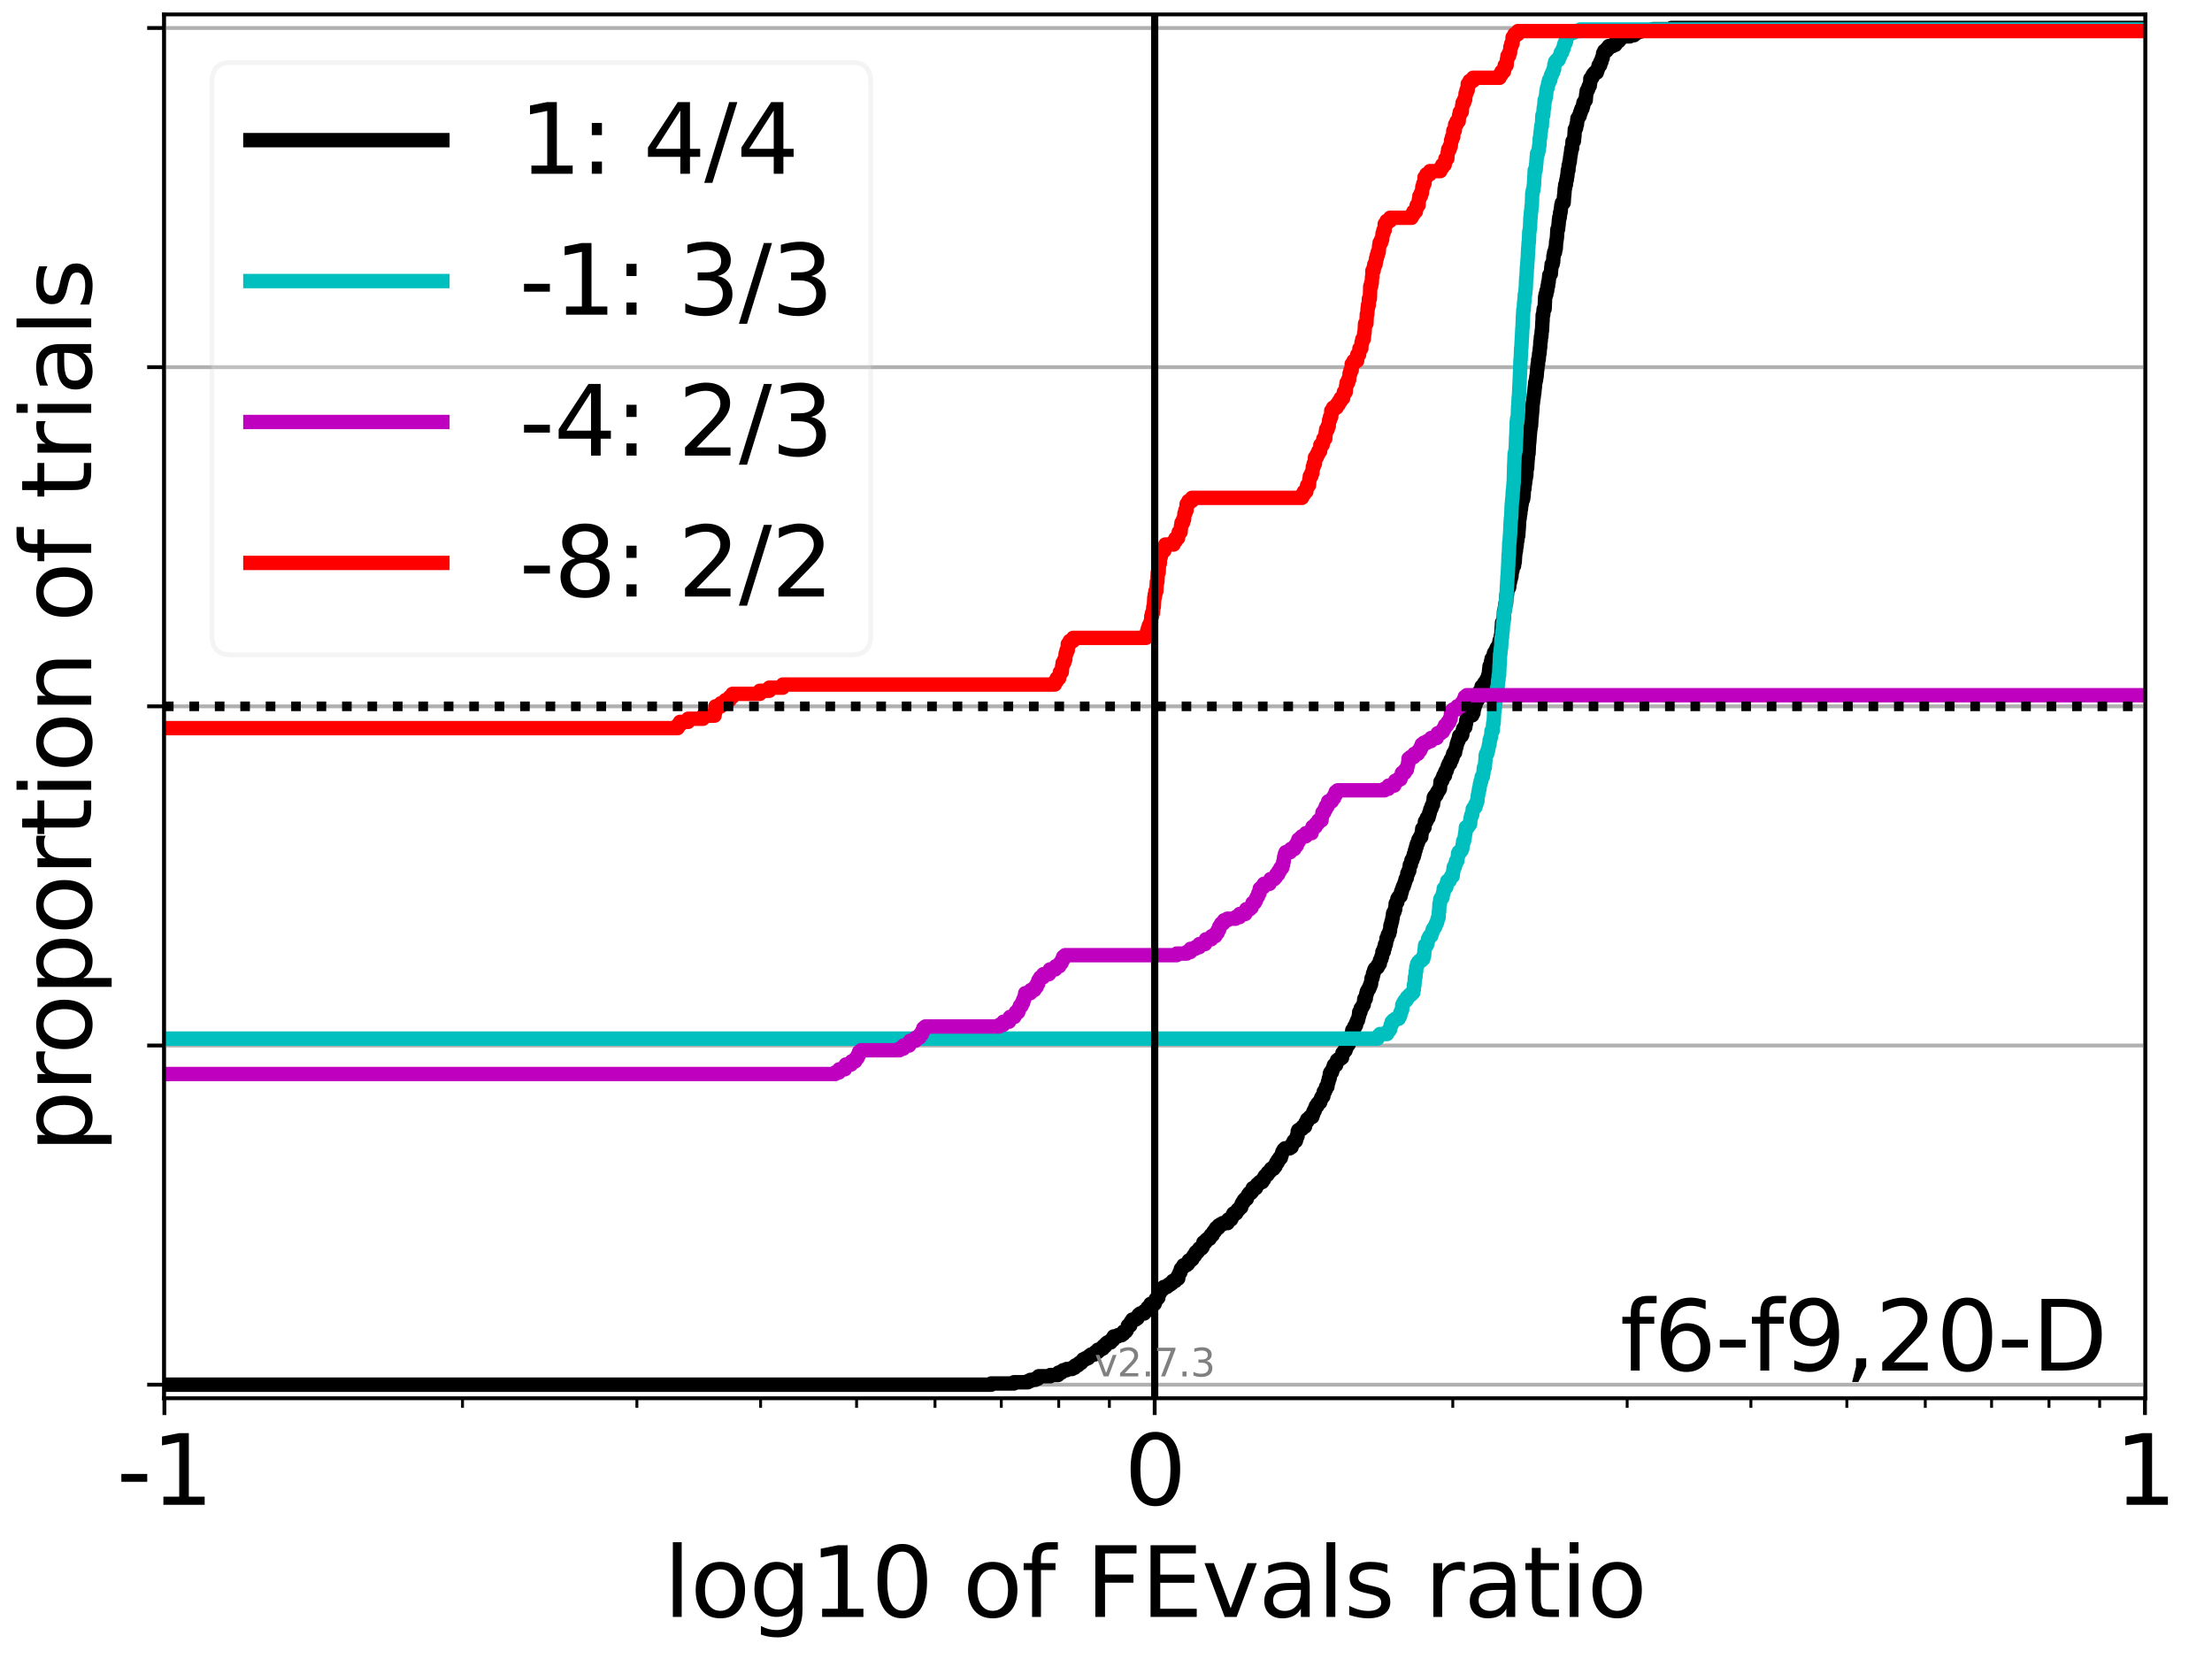 <?xml version="1.0" encoding="utf-8" standalone="no"?>
<!DOCTYPE svg PUBLIC "-//W3C//DTD SVG 1.1//EN"
  "http://www.w3.org/Graphics/SVG/1.1/DTD/svg11.dtd">
<svg xmlns:xlink="http://www.w3.org/1999/xlink" width="460.8pt" height="345.6pt" viewBox="0 0 460.8 345.6" xmlns="http://www.w3.org/2000/svg" version="1.1">
 <defs>
  <style type="text/css">*{stroke-linejoin: round; stroke-linecap: butt}</style>
 </defs>
 <g id="figure_1">
  <g id="patch_1">
   <path d="M 0 345.6 
L 460.8 345.6 
L 460.8 0 
L 0 0 
z
" style="fill: #ffffff"/>
  </g>
  <g id="axes_1">
   <g id="patch_2">
    <path d="M 34.16 291.28 
L 446.924 291.28 
L 446.924 3 
L 34.16 3 
z
" style="fill: #ffffff"/>
   </g>
   <g id="matplotlib.axis_1">
    <g id="xtick_1">
     <g id="line2d_1">
      <path d="M 34.25 291.28 
L 34.25 3 
" clip-path="url(#p84a8ea824e)" style="fill: none; stroke: #b0b0b0; stroke-width: 0.8; stroke-linecap: square"/>
     </g>
     <g id="line2d_2">
      <defs>
       <path id="meba7d2bb68" d="M 0 0 
L 0 3.5 
" style="stroke: #000000; stroke-width: 0.8"/>
      </defs>
      <g>
       <use xlink:href="#meba7d2bb68" x="34.25" y="291.28" style="stroke: #000000; stroke-width: 0.8"/>
      </g>
     </g>
     <g id="text_1">
      <!-- -1 -->
      <g transform="translate(24.279 313.477) scale(0.2 -0.2)">
       <defs>
        <path id="DejaVuSans-2d" d="M 313 2009 
L 1997 2009 
L 1997 1497 
L 313 1497 
L 313 2009 
z
" transform="scale(0.016)"/>
        <path id="DejaVuSans-31" d="M 794 531 
L 1825 531 
L 1825 4091 
L 703 3866 
L 703 4441 
L 1819 4666 
L 2450 4666 
L 2450 531 
L 3481 531 
L 3481 0 
L 794 0 
L 794 531 
z
" transform="scale(0.016)"/>
       </defs>
       <use xlink:href="#DejaVuSans-2d"/>
       <use xlink:href="#DejaVuSans-31" transform="translate(36.084 0)"/>
      </g>
     </g>
    </g>
    <g id="xtick_2">
     <g id="line2d_3">
      <path d="M 240.542 291.28 
L 240.542 3 
" clip-path="url(#p84a8ea824e)" style="fill: none; stroke: #b0b0b0; stroke-width: 0.8; stroke-linecap: square"/>
     </g>
     <g id="line2d_4">
      <g>
       <use xlink:href="#meba7d2bb68" x="240.542" y="291.28" style="stroke: #000000; stroke-width: 0.8"/>
      </g>
     </g>
     <g id="text_2">
      <!-- 0 -->
      <g transform="translate(234.18 313.477) scale(0.2 -0.2)">
       <defs>
        <path id="DejaVuSans-30" d="M 2034 4250 
Q 1547 4250 1301 3770 
Q 1056 3291 1056 2328 
Q 1056 1369 1301 889 
Q 1547 409 2034 409 
Q 2525 409 2770 889 
Q 3016 1369 3016 2328 
Q 3016 3291 2770 3770 
Q 2525 4250 2034 4250 
z
M 2034 4750 
Q 2819 4750 3233 4129 
Q 3647 3509 3647 2328 
Q 3647 1150 3233 529 
Q 2819 -91 2034 -91 
Q 1250 -91 836 529 
Q 422 1150 422 2328 
Q 422 3509 836 4129 
Q 1250 4750 2034 4750 
z
" transform="scale(0.016)"/>
       </defs>
       <use xlink:href="#DejaVuSans-30"/>
      </g>
     </g>
    </g>
    <g id="xtick_3">
     <g id="line2d_5">
      <path d="M 446.835 291.28 
L 446.835 3 
" clip-path="url(#p84a8ea824e)" style="fill: none; stroke: #b0b0b0; stroke-width: 0.8; stroke-linecap: square"/>
     </g>
     <g id="line2d_6">
      <g>
       <use xlink:href="#meba7d2bb68" x="446.835" y="291.28" style="stroke: #000000; stroke-width: 0.8"/>
      </g>
     </g>
     <g id="text_3">
      <!-- 1 -->
      <g transform="translate(440.472 313.477) scale(0.2 -0.2)">
       <use xlink:href="#DejaVuSans-31"/>
      </g>
     </g>
    </g>
    <g id="xtick_4">
     <g id="line2d_7">
      <defs>
       <path id="m1aa686b0c4" d="M 0 0 
L 0 2 
" style="stroke: #000000; stroke-width: 0.6"/>
      </defs>
      <g>
       <use xlink:href="#m1aa686b0c4" x="96.35" y="291.28" style="stroke: #000000; stroke-width: 0.6"/>
      </g>
     </g>
    </g>
    <g id="xtick_5">
     <g id="line2d_8">
      <g>
       <use xlink:href="#m1aa686b0c4" x="132.676" y="291.28" style="stroke: #000000; stroke-width: 0.6"/>
      </g>
     </g>
    </g>
    <g id="xtick_6">
     <g id="line2d_9">
      <g>
       <use xlink:href="#m1aa686b0c4" x="158.45" y="291.28" style="stroke: #000000; stroke-width: 0.6"/>
      </g>
     </g>
    </g>
    <g id="xtick_7">
     <g id="line2d_10">
      <g>
       <use xlink:href="#m1aa686b0c4" x="178.442" y="291.28" style="stroke: #000000; stroke-width: 0.6"/>
      </g>
     </g>
    </g>
    <g id="xtick_8">
     <g id="line2d_11">
      <g>
       <use xlink:href="#m1aa686b0c4" x="194.776" y="291.28" style="stroke: #000000; stroke-width: 0.6"/>
      </g>
     </g>
    </g>
    <g id="xtick_9">
     <g id="line2d_12">
      <g>
       <use xlink:href="#m1aa686b0c4" x="208.587" y="291.28" style="stroke: #000000; stroke-width: 0.6"/>
      </g>
     </g>
    </g>
    <g id="xtick_10">
     <g id="line2d_13">
      <g>
       <use xlink:href="#m1aa686b0c4" x="220.55" y="291.28" style="stroke: #000000; stroke-width: 0.6"/>
      </g>
     </g>
    </g>
    <g id="xtick_11">
     <g id="line2d_14">
      <g>
       <use xlink:href="#m1aa686b0c4" x="231.103" y="291.28" style="stroke: #000000; stroke-width: 0.6"/>
      </g>
     </g>
    </g>
    <g id="xtick_12">
     <g id="line2d_15">
      <g>
       <use xlink:href="#m1aa686b0c4" x="302.643" y="291.28" style="stroke: #000000; stroke-width: 0.6"/>
      </g>
     </g>
    </g>
    <g id="xtick_13">
     <g id="line2d_16">
      <g>
       <use xlink:href="#m1aa686b0c4" x="338.969" y="291.28" style="stroke: #000000; stroke-width: 0.6"/>
      </g>
     </g>
    </g>
    <g id="xtick_14">
     <g id="line2d_17">
      <g>
       <use xlink:href="#m1aa686b0c4" x="364.743" y="291.28" style="stroke: #000000; stroke-width: 0.6"/>
      </g>
     </g>
    </g>
    <g id="xtick_15">
     <g id="line2d_18">
      <g>
       <use xlink:href="#m1aa686b0c4" x="384.735" y="291.28" style="stroke: #000000; stroke-width: 0.6"/>
      </g>
     </g>
    </g>
    <g id="xtick_16">
     <g id="line2d_19">
      <g>
       <use xlink:href="#m1aa686b0c4" x="401.069" y="291.28" style="stroke: #000000; stroke-width: 0.6"/>
      </g>
     </g>
    </g>
    <g id="xtick_17">
     <g id="line2d_20">
      <g>
       <use xlink:href="#m1aa686b0c4" x="414.88" y="291.28" style="stroke: #000000; stroke-width: 0.6"/>
      </g>
     </g>
    </g>
    <g id="xtick_18">
     <g id="line2d_21">
      <g>
       <use xlink:href="#m1aa686b0c4" x="426.843" y="291.28" style="stroke: #000000; stroke-width: 0.6"/>
      </g>
     </g>
    </g>
    <g id="xtick_19">
     <g id="line2d_22">
      <g>
       <use xlink:href="#m1aa686b0c4" x="437.395" y="291.28" style="stroke: #000000; stroke-width: 0.6"/>
      </g>
     </g>
    </g>
    <g id="text_4">
     <!-- log10 of FEvals ratio -->
     <g transform="translate(138.238 336.833) scale(0.2 -0.2)">
      <defs>
       <path id="DejaVuSans-6c" d="M 603 4863 
L 1178 4863 
L 1178 0 
L 603 0 
L 603 4863 
z
" transform="scale(0.016)"/>
       <path id="DejaVuSans-6f" d="M 1959 3097 
Q 1497 3097 1228 2736 
Q 959 2375 959 1747 
Q 959 1119 1226 758 
Q 1494 397 1959 397 
Q 2419 397 2687 759 
Q 2956 1122 2956 1747 
Q 2956 2369 2687 2733 
Q 2419 3097 1959 3097 
z
M 1959 3584 
Q 2709 3584 3137 3096 
Q 3566 2609 3566 1747 
Q 3566 888 3137 398 
Q 2709 -91 1959 -91 
Q 1206 -91 779 398 
Q 353 888 353 1747 
Q 353 2609 779 3096 
Q 1206 3584 1959 3584 
z
" transform="scale(0.016)"/>
       <path id="DejaVuSans-67" d="M 2906 1791 
Q 2906 2416 2648 2759 
Q 2391 3103 1925 3103 
Q 1463 3103 1205 2759 
Q 947 2416 947 1791 
Q 947 1169 1205 825 
Q 1463 481 1925 481 
Q 2391 481 2648 825 
Q 2906 1169 2906 1791 
z
M 3481 434 
Q 3481 -459 3084 -895 
Q 2688 -1331 1869 -1331 
Q 1566 -1331 1297 -1286 
Q 1028 -1241 775 -1147 
L 775 -588 
Q 1028 -725 1275 -790 
Q 1522 -856 1778 -856 
Q 2344 -856 2625 -561 
Q 2906 -266 2906 331 
L 2906 616 
Q 2728 306 2450 153 
Q 2172 0 1784 0 
Q 1141 0 747 490 
Q 353 981 353 1791 
Q 353 2603 747 3093 
Q 1141 3584 1784 3584 
Q 2172 3584 2450 3431 
Q 2728 3278 2906 2969 
L 2906 3500 
L 3481 3500 
L 3481 434 
z
" transform="scale(0.016)"/>
       <path id="DejaVuSans-20" transform="scale(0.016)"/>
       <path id="DejaVuSans-66" d="M 2375 4863 
L 2375 4384 
L 1825 4384 
Q 1516 4384 1395 4259 
Q 1275 4134 1275 3809 
L 1275 3500 
L 2222 3500 
L 2222 3053 
L 1275 3053 
L 1275 0 
L 697 0 
L 697 3053 
L 147 3053 
L 147 3500 
L 697 3500 
L 697 3744 
Q 697 4328 969 4595 
Q 1241 4863 1831 4863 
L 2375 4863 
z
" transform="scale(0.016)"/>
       <path id="DejaVuSans-46" d="M 628 4666 
L 3309 4666 
L 3309 4134 
L 1259 4134 
L 1259 2759 
L 3109 2759 
L 3109 2228 
L 1259 2228 
L 1259 0 
L 628 0 
L 628 4666 
z
" transform="scale(0.016)"/>
       <path id="DejaVuSans-45" d="M 628 4666 
L 3578 4666 
L 3578 4134 
L 1259 4134 
L 1259 2753 
L 3481 2753 
L 3481 2222 
L 1259 2222 
L 1259 531 
L 3634 531 
L 3634 0 
L 628 0 
L 628 4666 
z
" transform="scale(0.016)"/>
       <path id="DejaVuSans-76" d="M 191 3500 
L 800 3500 
L 1894 563 
L 2988 3500 
L 3597 3500 
L 2284 0 
L 1503 0 
L 191 3500 
z
" transform="scale(0.016)"/>
       <path id="DejaVuSans-61" d="M 2194 1759 
Q 1497 1759 1228 1600 
Q 959 1441 959 1056 
Q 959 750 1161 570 
Q 1363 391 1709 391 
Q 2188 391 2477 730 
Q 2766 1069 2766 1631 
L 2766 1759 
L 2194 1759 
z
M 3341 1997 
L 3341 0 
L 2766 0 
L 2766 531 
Q 2569 213 2275 61 
Q 1981 -91 1556 -91 
Q 1019 -91 701 211 
Q 384 513 384 1019 
Q 384 1609 779 1909 
Q 1175 2209 1959 2209 
L 2766 2209 
L 2766 2266 
Q 2766 2663 2505 2880 
Q 2244 3097 1772 3097 
Q 1472 3097 1187 3025 
Q 903 2953 641 2809 
L 641 3341 
Q 956 3463 1253 3523 
Q 1550 3584 1831 3584 
Q 2591 3584 2966 3190 
Q 3341 2797 3341 1997 
z
" transform="scale(0.016)"/>
       <path id="DejaVuSans-73" d="M 2834 3397 
L 2834 2853 
Q 2591 2978 2328 3040 
Q 2066 3103 1784 3103 
Q 1356 3103 1142 2972 
Q 928 2841 928 2578 
Q 928 2378 1081 2264 
Q 1234 2150 1697 2047 
L 1894 2003 
Q 2506 1872 2764 1633 
Q 3022 1394 3022 966 
Q 3022 478 2636 193 
Q 2250 -91 1575 -91 
Q 1294 -91 989 -36 
Q 684 19 347 128 
L 347 722 
Q 666 556 975 473 
Q 1284 391 1588 391 
Q 1994 391 2212 530 
Q 2431 669 2431 922 
Q 2431 1156 2273 1281 
Q 2116 1406 1581 1522 
L 1381 1569 
Q 847 1681 609 1914 
Q 372 2147 372 2553 
Q 372 3047 722 3315 
Q 1072 3584 1716 3584 
Q 2034 3584 2315 3537 
Q 2597 3491 2834 3397 
z
" transform="scale(0.016)"/>
       <path id="DejaVuSans-72" d="M 2631 2963 
Q 2534 3019 2420 3045 
Q 2306 3072 2169 3072 
Q 1681 3072 1420 2755 
Q 1159 2438 1159 1844 
L 1159 0 
L 581 0 
L 581 3500 
L 1159 3500 
L 1159 2956 
Q 1341 3275 1631 3429 
Q 1922 3584 2338 3584 
Q 2397 3584 2469 3576 
Q 2541 3569 2628 3553 
L 2631 2963 
z
" transform="scale(0.016)"/>
       <path id="DejaVuSans-74" d="M 1172 4494 
L 1172 3500 
L 2356 3500 
L 2356 3053 
L 1172 3053 
L 1172 1153 
Q 1172 725 1289 603 
Q 1406 481 1766 481 
L 2356 481 
L 2356 0 
L 1766 0 
Q 1100 0 847 248 
Q 594 497 594 1153 
L 594 3053 
L 172 3053 
L 172 3500 
L 594 3500 
L 594 4494 
L 1172 4494 
z
" transform="scale(0.016)"/>
       <path id="DejaVuSans-69" d="M 603 3500 
L 1178 3500 
L 1178 0 
L 603 0 
L 603 3500 
z
M 603 4863 
L 1178 4863 
L 1178 4134 
L 603 4134 
L 603 4863 
z
" transform="scale(0.016)"/>
      </defs>
      <use xlink:href="#DejaVuSans-6c"/>
      <use xlink:href="#DejaVuSans-6f" transform="translate(27.783 0)"/>
      <use xlink:href="#DejaVuSans-67" transform="translate(88.965 0)"/>
      <use xlink:href="#DejaVuSans-31" transform="translate(152.441 0)"/>
      <use xlink:href="#DejaVuSans-30" transform="translate(216.064 0)"/>
      <use xlink:href="#DejaVuSans-20" transform="translate(279.688 0)"/>
      <use xlink:href="#DejaVuSans-6f" transform="translate(311.475 0)"/>
      <use xlink:href="#DejaVuSans-66" transform="translate(372.656 0)"/>
      <use xlink:href="#DejaVuSans-20" transform="translate(407.861 0)"/>
      <use xlink:href="#DejaVuSans-46" transform="translate(439.648 0)"/>
      <use xlink:href="#DejaVuSans-45" transform="translate(497.168 0)"/>
      <use xlink:href="#DejaVuSans-76" transform="translate(560.352 0)"/>
      <use xlink:href="#DejaVuSans-61" transform="translate(619.531 0)"/>
      <use xlink:href="#DejaVuSans-6c" transform="translate(680.811 0)"/>
      <use xlink:href="#DejaVuSans-73" transform="translate(708.594 0)"/>
      <use xlink:href="#DejaVuSans-20" transform="translate(760.693 0)"/>
      <use xlink:href="#DejaVuSans-72" transform="translate(792.48 0)"/>
      <use xlink:href="#DejaVuSans-61" transform="translate(833.594 0)"/>
      <use xlink:href="#DejaVuSans-74" transform="translate(894.873 0)"/>
      <use xlink:href="#DejaVuSans-69" transform="translate(934.082 0)"/>
      <use xlink:href="#DejaVuSans-6f" transform="translate(961.865 0)"/>
     </g>
    </g>
   </g>
   <g id="matplotlib.axis_2">
    <g id="ytick_1">
     <g id="line2d_23">
      <path d="M 34.16 288.454 
L 446.924 288.454 
" clip-path="url(#p84a8ea824e)" style="fill: none; stroke: #b0b0b0; stroke-width: 0.8; stroke-linecap: square"/>
     </g>
     <g id="line2d_24">
      <defs>
       <path id="m1a6047e2dd" d="M 0 0 
L -3.5 0 
" style="stroke: #000000; stroke-width: 0.8"/>
      </defs>
      <g>
       <use xlink:href="#m1a6047e2dd" x="34.16" y="288.454" style="stroke: #000000; stroke-width: 0.8"/>
      </g>
     </g>
    </g>
    <g id="ytick_2">
     <g id="line2d_25">
      <path d="M 34.16 217.797 
L 446.924 217.797 
" clip-path="url(#p84a8ea824e)" style="fill: none; stroke: #b0b0b0; stroke-width: 0.8; stroke-linecap: square"/>
     </g>
     <g id="line2d_26">
      <g>
       <use xlink:href="#m1a6047e2dd" x="34.16" y="217.797" style="stroke: #000000; stroke-width: 0.8"/>
      </g>
     </g>
    </g>
    <g id="ytick_3">
     <g id="line2d_27">
      <path d="M 34.16 147.14 
L 446.924 147.14 
" clip-path="url(#p84a8ea824e)" style="fill: none; stroke: #b0b0b0; stroke-width: 0.8; stroke-linecap: square"/>
     </g>
     <g id="line2d_28">
      <g>
       <use xlink:href="#m1a6047e2dd" x="34.16" y="147.14" style="stroke: #000000; stroke-width: 0.8"/>
      </g>
     </g>
    </g>
    <g id="ytick_4">
     <g id="line2d_29">
      <path d="M 34.16 76.483 
L 446.924 76.483 
" clip-path="url(#p84a8ea824e)" style="fill: none; stroke: #b0b0b0; stroke-width: 0.8; stroke-linecap: square"/>
     </g>
     <g id="line2d_30">
      <g>
       <use xlink:href="#m1a6047e2dd" x="34.16" y="76.483" style="stroke: #000000; stroke-width: 0.8"/>
      </g>
     </g>
    </g>
    <g id="ytick_5">
     <g id="line2d_31">
      <path d="M 34.16 5.826 
L 446.924 5.826 
" clip-path="url(#p84a8ea824e)" style="fill: none; stroke: #b0b0b0; stroke-width: 0.8; stroke-linecap: square"/>
     </g>
     <g id="line2d_32">
      <g>
       <use xlink:href="#m1a6047e2dd" x="34.16" y="5.826" style="stroke: #000000; stroke-width: 0.8"/>
      </g>
     </g>
    </g>
    <g id="text_5">
     <!-- proportion of trials -->
     <g transform="translate(19.001 240.146) rotate(-90) scale(0.2 -0.2)">
      <defs>
       <path id="DejaVuSans-70" d="M 1159 525 
L 1159 -1331 
L 581 -1331 
L 581 3500 
L 1159 3500 
L 1159 2969 
Q 1341 3281 1617 3432 
Q 1894 3584 2278 3584 
Q 2916 3584 3314 3078 
Q 3713 2572 3713 1747 
Q 3713 922 3314 415 
Q 2916 -91 2278 -91 
Q 1894 -91 1617 61 
Q 1341 213 1159 525 
z
M 3116 1747 
Q 3116 2381 2855 2742 
Q 2594 3103 2138 3103 
Q 1681 3103 1420 2742 
Q 1159 2381 1159 1747 
Q 1159 1113 1420 752 
Q 1681 391 2138 391 
Q 2594 391 2855 752 
Q 3116 1113 3116 1747 
z
" transform="scale(0.016)"/>
       <path id="DejaVuSans-6e" d="M 3513 2113 
L 3513 0 
L 2938 0 
L 2938 2094 
Q 2938 2591 2744 2837 
Q 2550 3084 2163 3084 
Q 1697 3084 1428 2787 
Q 1159 2491 1159 1978 
L 1159 0 
L 581 0 
L 581 3500 
L 1159 3500 
L 1159 2956 
Q 1366 3272 1645 3428 
Q 1925 3584 2291 3584 
Q 2894 3584 3203 3211 
Q 3513 2838 3513 2113 
z
" transform="scale(0.016)"/>
      </defs>
      <use xlink:href="#DejaVuSans-70"/>
      <use xlink:href="#DejaVuSans-72" transform="translate(63.477 0)"/>
      <use xlink:href="#DejaVuSans-6f" transform="translate(102.34 0)"/>
      <use xlink:href="#DejaVuSans-70" transform="translate(163.521 0)"/>
      <use xlink:href="#DejaVuSans-6f" transform="translate(226.998 0)"/>
      <use xlink:href="#DejaVuSans-72" transform="translate(288.18 0)"/>
      <use xlink:href="#DejaVuSans-74" transform="translate(329.293 0)"/>
      <use xlink:href="#DejaVuSans-69" transform="translate(368.502 0)"/>
      <use xlink:href="#DejaVuSans-6f" transform="translate(396.285 0)"/>
      <use xlink:href="#DejaVuSans-6e" transform="translate(457.467 0)"/>
      <use xlink:href="#DejaVuSans-20" transform="translate(520.846 0)"/>
      <use xlink:href="#DejaVuSans-6f" transform="translate(552.633 0)"/>
      <use xlink:href="#DejaVuSans-66" transform="translate(613.814 0)"/>
      <use xlink:href="#DejaVuSans-20" transform="translate(649.02 0)"/>
      <use xlink:href="#DejaVuSans-74" transform="translate(680.807 0)"/>
      <use xlink:href="#DejaVuSans-72" transform="translate(720.016 0)"/>
      <use xlink:href="#DejaVuSans-69" transform="translate(761.129 0)"/>
      <use xlink:href="#DejaVuSans-61" transform="translate(788.912 0)"/>
      <use xlink:href="#DejaVuSans-6c" transform="translate(850.191 0)"/>
      <use xlink:href="#DejaVuSans-73" transform="translate(877.975 0)"/>
     </g>
    </g>
   </g>
   <g id="line2d_33">
    <path d="M 34.16 288.454 
L 206.479 288.454 
L 206.479 288.203 
L 211.208 288.203 
L 211.208 287.951 
L 214.123 287.951 
L 214.123 287.7 
L 214.66 287.7 
L 214.66 287.449 
L 215.672 287.449 
L 215.672 287.198 
L 216.242 287.198 
L 216.242 286.946 
L 216.38 286.946 
L 216.38 286.695 
L 218.812 286.695 
L 218.812 286.444 
L 220.401 286.444 
L 220.499 285.941 
L 221.109 285.941 
L 221.109 285.69 
L 221.469 285.69 
L 221.469 285.439 
L 222.199 285.439 
L 222.199 285.188 
L 223.316 285.188 
L 223.316 284.937 
L 223.853 284.937 
L 223.853 284.685 
L 224.024 284.685 
L 224.024 284.434 
L 224.561 284.434 
L 224.561 284.183 
L 224.823 284.183 
L 224.823 283.932 
L 225.228 283.932 
L 225.228 283.68 
L 225.434 283.68 
L 225.434 283.429 
L 225.636 283.429 
L 225.636 283.178 
L 226.143 283.178 
L 226.143 282.927 
L 226.694 282.927 
L 226.694 282.676 
L 226.928 282.676 
L 226.928 282.424 
L 227.265 282.424 
L 227.265 282.173 
L 228.005 282.173 
L 228.005 281.922 
L 228.143 281.922 
L 228.143 281.671 
L 228.68 281.671 
L 228.713 281.168 
L 229.314 281.168 
L 229.314 280.917 
L 229.773 280.917 
L 229.842 280.415 
L 230.261 280.415 
L 230.261 280.163 
L 230.38 280.163 
L 230.38 279.912 
L 230.662 279.912 
L 230.662 279.661 
L 231.37 279.661 
L 231.425 279.158 
L 231.869 279.158 
L 231.961 278.656 
L 231.995 278.656 
L 231.995 278.405 
L 232.832 278.405 
L 232.832 278.154 
L 233.651 278.154 
L 233.651 277.902 
L 234.015 277.902 
L 234.044 277.4 
L 234.532 277.4 
L 234.532 277.149 
L 234.724 277.149 
L 234.829 276.646 
L 234.909 276.646 
L 234.955 276.144 
L 235.447 276.144 
L 235.537 275.39 
L 235.816 275.39 
L 235.887 274.888 
L 236.595 274.888 
L 236.595 274.636 
L 236.958 274.636 
L 237.028 274.134 
L 237.188 274.134 
L 237.188 273.883 
L 237.496 273.883 
L 237.496 273.631 
L 238.349 273.631 
L 238.381 273.129 
L 238.843 273.129 
L 238.843 272.878 
L 238.966 272.878 
L 238.966 272.627 
L 239.077 272.627 
L 239.077 272.375 
L 239.599 272.375 
L 239.674 271.622 
L 240.542 271.622 
L 240.618 271.119 
L 240.714 271.119 
L 240.757 270.617 
L 241.062 270.617 
L 241.062 270.366 
L 241.295 270.366 
L 241.356 269.612 
L 241.478 269.612 
L 241.478 269.361 
L 241.648 269.361 
L 241.648 269.109 
L 241.77 269.109 
L 241.833 268.607 
L 242.255 268.607 
L 242.255 268.356 
L 242.414 268.356 
L 242.414 268.105 
L 243.078 268.105 
L 243.078 267.853 
L 243.414 267.853 
L 243.414 267.602 
L 243.793 267.602 
L 243.793 267.351 
L 244.148 267.351 
L 244.148 267.1 
L 244.304 267.1 
L 244.304 266.848 
L 244.856 266.848 
L 244.856 266.597 
L 245.009 266.597 
L 245.009 266.346 
L 245.445 266.346 
L 245.492 265.592 
L 245.609 265.592 
L 245.717 265.09 
L 245.889 265.09 
L 245.993 264.336 
L 246.208 264.336 
L 246.208 264.085 
L 246.422 264.085 
L 246.53 263.583 
L 247.145 263.583 
L 247.145 263.331 
L 247.48 263.331 
L 247.589 262.829 
L 247.658 262.829 
L 247.658 262.578 
L 248.111 262.578 
L 248.111 262.326 
L 248.401 262.326 
L 248.471 261.824 
L 248.641 261.824 
L 248.641 261.573 
L 248.939 261.573 
L 248.975 261.07 
L 249.122 261.07 
L 249.122 260.819 
L 249.529 260.819 
L 249.529 260.568 
L 249.66 260.568 
L 249.66 260.317 
L 249.836 260.317 
L 249.836 260.065 
L 250.318 260.065 
L 250.318 259.814 
L 250.52 259.814 
L 250.559 259.312 
L 250.675 259.312 
L 250.682 258.809 
L 251.145 258.809 
L 251.241 258.307 
L 251.536 258.307 
L 251.536 258.056 
L 251.995 258.056 
L 252.085 257.553 
L 252.212 257.553 
L 252.212 257.302 
L 252.608 257.302 
L 252.655 256.799 
L 252.808 256.799 
L 252.808 256.548 
L 253.091 256.548 
L 253.171 256.046 
L 253.339 256.046 
L 253.339 255.795 
L 253.811 255.795 
L 253.866 255.292 
L 254.261 255.292 
L 254.261 255.041 
L 254.704 255.041 
L 254.704 254.79 
L 255.741 254.79 
L 255.747 254.287 
L 255.874 254.287 
L 255.874 254.036 
L 256.468 254.036 
L 256.468 253.785 
L 256.603 253.785 
L 256.693 253.282 
L 256.814 253.282 
L 256.814 253.031 
L 256.945 253.031 
L 256.945 252.78 
L 257.506 252.78 
L 257.506 252.529 
L 257.665 252.529 
L 257.665 252.277 
L 257.79 252.277 
L 257.79 252.026 
L 258.056 252.026 
L 258.056 251.775 
L 258.276 251.775 
L 258.276 251.524 
L 258.564 251.524 
L 258.652 250.77 
L 258.789 250.77 
L 258.789 250.519 
L 259.041 250.519 
L 259.101 250.016 
L 259.326 250.016 
L 259.326 249.765 
L 259.729 249.765 
L 259.822 249.263 
L 259.914 249.263 
L 259.914 249.011 
L 260.071 249.011 
L 260.071 248.76 
L 260.266 248.76 
L 260.266 248.509 
L 260.635 248.509 
L 260.635 248.258 
L 260.863 248.258 
L 260.972 247.504 
L 261.643 247.504 
L 261.693 247.002 
L 261.848 247.002 
L 261.848 246.75 
L 262.128 246.75 
L 262.128 246.499 
L 262.395 246.499 
L 262.395 246.248 
L 262.947 246.248 
L 262.989 245.746 
L 263.295 245.746 
L 263.341 245.243 
L 263.478 245.243 
L 263.478 244.992 
L 263.739 244.992 
L 263.739 244.741 
L 264.051 244.741 
L 264.124 244.238 
L 264.418 244.238 
L 264.418 243.987 
L 264.66 243.987 
L 264.66 243.736 
L 264.772 243.736 
L 264.772 243.485 
L 265.309 243.485 
L 265.391 242.982 
L 265.704 242.982 
L 265.756 242.48 
L 265.847 242.48 
L 265.847 242.228 
L 266.135 242.228 
L 266.147 241.726 
L 266.425 241.726 
L 266.504 241.224 
L 266.825 241.224 
L 266.868 240.721 
L 266.977 240.721 
L 267.075 240.219 
L 267.132 240.219 
L 267.132 239.967 
L 267.272 239.967 
L 267.272 239.716 
L 267.428 239.716 
L 267.428 239.465 
L 267.686 239.465 
L 267.686 239.214 
L 268.684 239.214 
L 268.684 238.963 
L 269.063 238.963 
L 269.075 238.46 
L 269.233 238.46 
L 269.233 238.209 
L 269.39 238.209 
L 269.488 237.706 
L 269.954 237.706 
L 269.998 237.204 
L 270.095 237.204 
L 270.125 236.701 
L 270.302 236.701 
L 270.339 235.697 
L 270.429 235.697 
L 270.429 235.445 
L 270.816 235.445 
L 270.816 235.194 
L 271.242 235.194 
L 271.242 234.943 
L 271.36 234.943 
L 271.36 234.692 
L 271.862 234.692 
L 271.928 233.938 
L 272.082 233.938 
L 272.082 233.687 
L 272.3 233.687 
L 272.304 233.184 
L 272.655 233.184 
L 272.655 232.933 
L 272.842 232.933 
L 272.842 232.682 
L 273.378 232.682 
L 273.394 232.179 
L 273.55 232.179 
L 273.558 231.677 
L 273.665 231.677 
L 273.665 231.426 
L 273.877 231.426 
L 273.918 230.923 
L 274.017 230.923 
L 274.114 230.421 
L 274.423 230.421 
L 274.439 229.918 
L 274.668 229.918 
L 274.668 229.667 
L 275.011 229.667 
L 275.024 229.165 
L 275.188 229.165 
L 275.23 228.662 
L 275.379 228.662 
L 275.379 228.411 
L 275.672 228.411 
L 275.766 227.406 
L 276.009 227.406 
L 276.091 226.904 
L 276.238 226.904 
L 276.247 226.401 
L 276.518 226.401 
L 276.619 225.648 
L 276.631 225.648 
L 276.631 225.396 
L 276.753 225.396 
L 276.822 224.643 
L 276.993 224.643 
L 277.033 223.638 
L 277.146 223.638 
L 277.146 223.387 
L 277.475 223.387 
L 277.493 222.884 
L 277.633 222.884 
L 277.717 222.382 
L 277.817 222.382 
L 277.88 221.879 
L 278.338 221.879 
L 278.449 221.377 
L 278.512 221.377 
L 278.525 220.874 
L 278.828 220.874 
L 278.828 220.623 
L 279.197 220.623 
L 279.197 220.372 
L 279.562 220.372 
L 279.65 219.367 
L 279.902 219.367 
L 279.902 219.116 
L 280.029 219.116 
L 280.029 218.865 
L 280.295 218.865 
L 280.309 218.362 
L 280.482 218.362 
L 280.571 217.608 
L 280.938 217.608 
L 280.959 217.106 
L 281.114 217.106 
L 281.221 216.352 
L 281.352 216.352 
L 281.422 215.599 
L 281.585 215.599 
L 281.623 215.096 
L 281.705 215.096 
L 281.706 214.594 
L 281.884 214.594 
L 281.884 214.343 
L 282.098 214.343 
L 282.128 213.84 
L 282.345 213.84 
L 282.345 213.589 
L 282.489 213.589 
L 282.503 213.086 
L 282.612 213.086 
L 282.71 212.584 
L 282.882 212.584 
L 282.944 212.082 
L 283.004 212.082 
L 283.055 211.579 
L 283.142 211.579 
L 283.147 210.825 
L 283.411 210.825 
L 283.458 210.072 
L 283.63 210.072 
L 283.63 209.82 
L 283.817 209.82 
L 283.817 209.569 
L 283.938 209.569 
L 283.938 209.318 
L 284.087 209.318 
L 284.187 208.313 
L 284.21 208.313 
L 284.21 208.062 
L 284.511 208.062 
L 284.599 207.057 
L 284.725 207.057 
L 284.733 206.555 
L 284.875 206.555 
L 284.875 206.303 
L 285.021 206.303 
L 285.021 206.052 
L 285.201 206.052 
L 285.261 205.55 
L 285.425 205.55 
L 285.456 205.047 
L 285.612 205.047 
L 285.716 203.791 
L 285.89 203.791 
L 285.999 203.289 
L 286.017 203.289 
L 286.023 202.786 
L 286.141 202.786 
L 286.217 202.284 
L 286.294 202.284 
L 286.294 202.033 
L 286.416 202.033 
L 286.416 201.781 
L 286.688 201.781 
L 286.688 201.53 
L 287.002 201.53 
L 287.02 201.028 
L 287.271 201.028 
L 287.271 200.776 
L 287.441 200.776 
L 287.471 200.023 
L 287.636 200.023 
L 287.636 199.772 
L 287.768 199.772 
L 287.772 199.269 
L 287.918 199.269 
L 287.987 198.264 
L 288.262 198.264 
L 288.312 197.51 
L 288.465 197.51 
L 288.508 196.757 
L 288.695 196.757 
L 288.789 196.003 
L 288.83 196.003 
L 288.832 195.501 
L 289.006 195.501 
L 289.103 194.747 
L 289.284 194.747 
L 289.284 194.496 
L 289.418 194.496 
L 289.444 193.993 
L 289.553 193.993 
L 289.664 192.737 
L 289.782 192.737 
L 289.873 191.984 
L 289.975 191.984 
L 290.059 191.23 
L 290.109 191.23 
L 290.208 190.225 
L 290.347 190.225 
L 290.347 189.974 
L 290.48 189.974 
L 290.574 189.471 
L 290.632 189.471 
L 290.74 188.466 
L 290.745 188.466 
L 290.745 188.215 
L 290.884 188.215 
L 290.884 187.964 
L 291.073 187.964 
L 291.11 187.21 
L 291.258 187.21 
L 291.258 186.959 
L 291.459 186.959 
L 291.459 186.708 
L 291.759 186.708 
L 291.858 186.205 
L 291.887 186.205 
L 291.889 185.703 
L 292.031 185.703 
L 292.079 185.2 
L 292.155 185.2 
L 292.25 184.698 
L 292.413 184.698 
L 292.487 184.196 
L 292.578 184.196 
L 292.659 183.693 
L 292.731 183.693 
L 292.791 183.191 
L 292.899 183.191 
L 292.899 182.939 
L 293.052 182.939 
L 293.156 182.186 
L 293.169 182.186 
L 293.169 181.935 
L 293.351 181.935 
L 293.393 181.432 
L 293.57 181.432 
L 293.664 180.427 
L 293.69 180.427 
L 293.69 180.176 
L 293.903 180.176 
L 293.998 179.422 
L 294.038 179.422 
L 294.038 179.171 
L 294.238 179.171 
L 294.335 178.669 
L 294.407 178.669 
L 294.407 178.417 
L 294.532 178.417 
L 294.537 177.915 
L 294.661 177.915 
L 294.759 177.161 
L 294.87 177.161 
L 294.978 176.408 
L 295.102 176.408 
L 295.126 175.905 
L 295.223 175.905 
L 295.223 175.654 
L 295.365 175.654 
L 295.467 175.152 
L 295.486 175.152 
L 295.486 174.9 
L 295.671 174.9 
L 295.775 174.398 
L 296.062 174.398 
L 296.168 173.393 
L 296.212 173.393 
L 296.278 172.639 
L 296.581 172.639 
L 296.581 172.388 
L 296.757 172.388 
L 296.844 171.132 
L 297.144 171.132 
L 297.23 170.378 
L 297.565 170.378 
L 297.668 169.876 
L 297.716 169.876 
L 297.724 169.373 
L 297.854 169.373 
L 297.951 168.62 
L 298.089 168.62 
L 298.089 168.368 
L 298.219 168.368 
L 298.242 167.866 
L 298.395 167.866 
L 298.395 167.615 
L 298.52 167.615 
L 298.584 166.861 
L 298.635 166.861 
L 298.678 166.107 
L 298.814 166.107 
L 298.814 165.856 
L 299.1 165.856 
L 299.1 165.605 
L 299.275 165.605 
L 299.331 165.103 
L 299.491 165.103 
L 299.491 164.851 
L 299.65 164.851 
L 299.65 164.6 
L 299.828 164.6 
L 299.828 164.349 
L 299.96 164.349 
L 300.047 163.344 
L 300.071 163.344 
L 300.08 162.842 
L 300.32 162.842 
L 300.32 162.59 
L 300.47 162.59 
L 300.493 162.088 
L 300.644 162.088 
L 300.685 161.585 
L 301.016 161.585 
L 301.05 160.832 
L 301.162 160.832 
L 301.162 160.581 
L 301.358 160.581 
L 301.443 160.078 
L 301.511 160.078 
L 301.587 159.576 
L 301.705 159.576 
L 301.798 159.073 
L 302.093 159.073 
L 302.163 158.319 
L 302.427 158.319 
L 302.458 157.817 
L 302.609 157.817 
L 302.699 157.063 
L 302.829 157.063 
L 302.829 156.812 
L 303.107 156.812 
L 303.206 156.058 
L 303.264 156.058 
L 303.363 155.556 
L 303.416 155.556 
L 303.454 155.054 
L 303.528 155.054 
L 303.618 154.551 
L 303.696 154.551 
L 303.696 154.3 
L 303.835 154.3 
L 303.923 153.546 
L 303.978 153.546 
L 303.978 153.295 
L 304.512 153.295 
L 304.512 153.044 
L 304.624 153.044 
L 304.733 152.039 
L 304.814 152.039 
L 304.814 151.788 
L 304.988 151.788 
L 304.988 151.536 
L 305.236 151.536 
L 305.337 150.783 
L 305.386 150.783 
L 305.448 150.029 
L 305.528 150.029 
L 305.611 149.527 
L 305.789 149.527 
L 305.789 149.275 
L 306.13 149.275 
L 306.13 149.024 
L 306.695 149.024 
L 306.706 148.522 
L 306.945 148.522 
L 307.034 147.517 
L 307.143 147.517 
L 307.17 147.014 
L 307.284 147.014 
L 307.284 146.763 
L 307.399 146.763 
L 307.5 146.009 
L 307.653 146.009 
L 307.653 145.758 
L 307.887 145.758 
L 307.959 145.005 
L 308.061 145.005 
L 308.14 144.251 
L 308.22 144.251 
L 308.22 144 
L 308.578 144 
L 308.643 142.995 
L 309.13 142.995 
L 309.205 142.241 
L 309.553 142.241 
L 309.553 141.99 
L 309.685 141.99 
L 309.692 141.487 
L 309.944 141.487 
L 309.992 140.734 
L 310.113 140.734 
L 310.222 139.478 
L 310.23 139.478 
L 310.309 138.724 
L 310.446 138.724 
L 310.532 138.222 
L 310.575 138.222 
L 310.617 137.719 
L 310.728 137.719 
L 310.732 137.217 
L 310.986 137.217 
L 311.056 136.714 
L 311.108 136.714 
L 311.182 136.212 
L 311.268 136.212 
L 311.268 135.961 
L 311.511 135.961 
L 311.511 135.709 
L 311.638 135.709 
L 311.685 135.207 
L 311.801 135.207 
L 311.801 134.956 
L 312.084 134.956 
L 312.092 134.453 
L 312.255 134.453 
L 312.329 133.951 
L 312.377 133.951 
L 312.38 133.448 
L 312.585 133.448 
L 312.652 132.443 
L 312.731 132.443 
L 312.834 130.685 
L 312.852 130.685 
L 312.903 129.68 
L 313.134 129.68 
L 313.236 128.675 
L 313.269 128.675 
L 313.306 127.419 
L 313.392 127.419 
L 313.467 126.665 
L 313.528 126.665 
L 313.626 125.66 
L 313.748 125.66 
L 313.828 123.902 
L 313.933 123.902 
L 314.022 122.897 
L 314.098 122.897 
L 314.107 122.394 
L 314.377 122.394 
L 314.473 121.389 
L 314.541 121.389 
L 314.644 120.636 
L 314.719 120.636 
L 314.726 120.133 
L 314.857 120.133 
L 314.951 118.877 
L 315.069 118.877 
L 315.119 117.872 
L 315.405 117.872 
L 315.466 117.119 
L 315.543 117.119 
L 315.631 115.611 
L 315.654 115.611 
L 315.704 114.858 
L 315.789 114.858 
L 315.856 113.853 
L 315.929 113.853 
L 316.029 112.597 
L 316.1 112.597 
L 316.181 111.592 
L 316.278 111.592 
L 316.368 110.084 
L 316.391 110.084 
L 316.487 108.075 
L 316.556 108.075 
L 316.665 107.07 
L 316.7 107.07 
L 316.781 106.065 
L 316.846 106.065 
L 316.917 105.06 
L 316.991 105.06 
L 317.052 104.306 
L 317.15 104.306 
L 317.15 104.055 
L 317.277 104.055 
L 317.384 103.301 
L 317.392 103.301 
L 317.466 101.794 
L 317.575 101.794 
L 317.629 100.789 
L 317.691 100.789 
L 317.765 99.784 
L 317.827 99.784 
L 317.937 99.031 
L 317.962 99.031 
L 318.019 97.523 
L 318.125 97.523 
L 318.228 95.765 
L 318.256 95.765 
L 318.317 94.508 
L 318.419 94.508 
L 318.53 92.247 
L 318.567 92.247 
L 318.676 90.74 
L 318.68 90.74 
L 318.789 89.484 
L 318.812 89.484 
L 318.911 88.73 
L 318.947 88.73 
L 319.045 86.972 
L 319.068 86.972 
L 319.176 85.716 
L 319.19 85.716 
L 319.294 83.957 
L 319.336 83.957 
L 319.438 82.952 
L 319.47 82.952 
L 319.575 81.947 
L 319.609 81.947 
L 319.719 80.691 
L 319.746 80.691 
L 319.815 79.686 
L 319.863 79.686 
L 319.935 79.184 
L 319.978 79.184 
L 320.044 78.43 
L 320.103 78.43 
L 320.21 76.923 
L 320.263 76.923 
L 320.314 75.918 
L 320.394 75.918 
L 320.431 74.913 
L 320.541 74.913 
L 320.629 73.657 
L 320.706 73.657 
L 320.793 72.401 
L 320.842 72.401 
L 320.893 71.145 
L 320.954 71.145 
L 321.005 70.14 
L 321.084 70.14 
L 321.177 68.884 
L 321.228 68.884 
L 321.321 66.874 
L 321.346 66.874 
L 321.371 65.618 
L 321.477 65.618 
L 321.576 64.362 
L 321.775 64.362 
L 321.88 61.849 
L 321.95 61.849 
L 321.975 61.347 
L 322.121 61.347 
L 322.159 60.593 
L 322.298 60.593 
L 322.387 59.588 
L 322.49 59.588 
L 322.515 58.835 
L 322.604 58.835 
L 322.688 57.83 
L 322.725 57.83 
L 322.732 57.327 
L 322.873 57.327 
L 322.873 57.076 
L 323.069 57.076 
L 323.178 55.569 
L 323.223 55.569 
L 323.228 55.066 
L 323.441 55.066 
L 323.464 54.564 
L 323.553 54.564 
L 323.612 53.308 
L 323.672 53.308 
L 323.759 52.554 
L 323.943 52.554 
L 323.981 51.8 
L 324.094 51.8 
L 324.177 50.293 
L 324.216 50.293 
L 324.326 49.539 
L 324.335 49.539 
L 324.435 47.781 
L 324.564 47.781 
L 324.671 46.776 
L 324.687 46.776 
L 324.756 45.771 
L 324.81 45.771 
L 324.822 45.269 
L 324.932 45.269 
L 325.004 44.264 
L 325.087 44.264 
L 325.193 43.259 
L 325.198 43.259 
L 325.25 42.756 
L 325.358 42.756 
L 325.37 42.254 
L 325.738 42.254 
L 325.829 40.746 
L 325.86 40.746 
L 325.967 39.239 
L 326.026 39.239 
L 326.065 38.485 
L 326.202 38.485 
L 326.301 37.481 
L 326.383 37.481 
L 326.448 36.727 
L 326.507 36.727 
L 326.604 35.471 
L 326.73 35.471 
L 326.78 34.466 
L 326.844 34.466 
L 326.953 33.712 
L 327.008 33.712 
L 327.096 32.707 
L 327.123 32.707 
L 327.23 31.954 
L 327.253 31.954 
L 327.347 30.949 
L 327.489 30.949 
L 327.586 29.441 
L 327.863 29.441 
L 327.963 28.436 
L 327.979 28.436 
L 328.059 26.929 
L 328.215 26.929 
L 328.215 26.678 
L 328.331 26.678 
L 328.401 25.924 
L 328.507 25.924 
L 328.605 24.668 
L 328.78 24.668 
L 328.78 24.417 
L 328.906 24.417 
L 328.906 24.166 
L 329.077 24.166 
L 329.176 23.412 
L 329.313 23.412 
L 329.352 22.91 
L 329.446 22.91 
L 329.446 22.658 
L 329.642 22.658 
L 329.689 22.156 
L 329.789 22.156 
L 329.853 21.402 
L 330.003 21.402 
L 330.003 21.151 
L 330.158 21.151 
L 330.158 20.9 
L 330.331 20.9 
L 330.431 19.644 
L 330.456 19.644 
L 330.552 18.89 
L 330.716 18.89 
L 330.716 18.639 
L 330.839 18.639 
L 330.904 18.136 
L 331.002 18.136 
L 331.002 17.885 
L 331.173 17.885 
L 331.244 17.131 
L 331.292 17.131 
L 331.304 16.378 
L 331.542 16.378 
L 331.542 16.126 
L 331.738 16.126 
L 331.766 15.624 
L 331.947 15.624 
L 331.947 15.373 
L 332.158 15.373 
L 332.158 15.122 
L 332.648 15.122 
L 332.722 14.619 
L 332.811 14.619 
L 332.898 14.117 
L 333.003 14.117 
L 333.021 13.614 
L 333.34 13.614 
L 333.39 12.861 
L 333.61 12.861 
L 333.704 12.107 
L 333.862 12.107 
L 333.955 11.102 
L 334.128 11.102 
L 334.199 10.6 
L 334.668 10.6 
L 334.723 10.097 
L 335.117 10.097 
L 335.135 9.595 
L 335.962 9.595 
L 335.962 9.343 
L 336.515 9.343 
L 336.549 8.841 
L 336.688 8.841 
L 336.688 8.59 
L 337.228 8.59 
L 337.228 8.339 
L 337.412 8.339 
L 337.412 8.087 
L 337.646 8.087 
L 337.749 7.585 
L 339.508 7.585 
L 339.508 7.334 
L 340.401 7.334 
L 340.401 7.082 
L 340.574 7.082 
L 340.574 6.831 
L 341.114 6.831 
L 341.114 6.58 
L 341.771 6.58 
L 341.771 6.329 
L 344.331 6.329 
L 344.331 6.077 
L 348.217 6.077 
L 348.217 5.826 
L 446.924 5.826 
L 446.924 5.826 
" clip-path="url(#p84a8ea824e)" style="fill: none; stroke: #000000; stroke-width: 3; stroke-linecap: square"/>
   </g>
   <g id="line2d_34">
    <path clip-path="url(#p84a8ea824e)" style="fill: none; stroke: #000000; stroke-width: 3; stroke-linecap: square"/>
   </g>
   <g id="line2d_35">
    <path d="M 34.16 216.361 
L 286.959 216.361 
L 286.959 216.042 
L 287.176 216.042 
L 287.176 215.723 
L 287.481 215.723 
L 287.481 215.404 
L 288.963 215.404 
L 288.963 215.085 
L 289.113 215.085 
L 289.113 214.766 
L 289.386 214.766 
L 289.386 214.447 
L 289.602 214.447 
L 289.707 213.49 
L 289.907 213.49 
L 289.924 212.852 
L 290.229 212.852 
L 290.229 212.533 
L 290.671 212.533 
L 290.671 212.214 
L 291.39 212.214 
L 291.39 211.895 
L 291.539 211.895 
L 291.539 211.577 
L 291.697 211.577 
L 291.711 210.939 
L 291.861 210.939 
L 291.861 210.62 
L 291.99 210.62 
L 291.99 210.301 
L 292.109 210.301 
L 292.112 209.344 
L 292.272 209.344 
L 292.272 209.025 
L 292.434 209.025 
L 292.434 208.706 
L 292.645 208.706 
L 292.645 208.387 
L 293.001 208.387 
L 293.097 207.749 
L 293.419 207.749 
L 293.419 207.43 
L 293.744 207.43 
L 293.744 207.111 
L 294.123 207.111 
L 294.123 206.792 
L 294.416 206.792 
L 294.444 206.154 
L 294.53 206.154 
L 294.535 205.197 
L 294.654 205.197 
L 294.747 203.602 
L 294.857 203.602 
L 294.931 202.326 
L 295.019 202.326 
L 295.053 201.369 
L 295.175 201.369 
L 295.236 200.731 
L 295.427 200.731 
L 295.427 200.412 
L 295.749 200.412 
L 295.749 200.093 
L 296.17 200.093 
L 296.17 199.774 
L 296.492 199.774 
L 296.534 199.136 
L 296.658 199.136 
L 296.758 197.86 
L 296.803 197.86 
L 296.867 196.903 
L 297.256 196.903 
L 297.256 196.584 
L 297.38 196.584 
L 297.479 195.627 
L 297.626 195.627 
L 297.626 195.308 
L 297.8 195.308 
L 297.8 194.989 
L 298.148 194.989 
L 298.241 194.351 
L 298.365 194.351 
L 298.426 193.713 
L 298.584 193.713 
L 298.584 193.394 
L 298.801 193.394 
L 298.801 193.075 
L 298.991 193.075 
L 298.991 192.756 
L 299.106 192.756 
L 299.106 192.437 
L 299.267 192.437 
L 299.267 192.118 
L 299.391 192.118 
L 299.451 191.48 
L 299.561 191.48 
L 299.561 191.161 
L 299.68 191.161 
L 299.745 189.885 
L 299.803 189.885 
L 299.864 188.29 
L 299.966 188.29 
L 300.026 187.333 
L 300.185 187.333 
L 300.185 187.014 
L 300.49 187.014 
L 300.588 186.057 
L 300.695 186.057 
L 300.756 185.1 
L 301.1 185.1 
L 301.1 184.781 
L 301.311 184.781 
L 301.314 184.143 
L 301.438 184.143 
L 301.499 183.505 
L 301.972 183.505 
L 301.972 183.186 
L 302.122 183.186 
L 302.122 182.867 
L 302.296 182.867 
L 302.296 182.548 
L 302.617 182.548 
L 302.695 181.591 
L 302.747 181.591 
L 302.834 180.634 
L 303.06 180.634 
L 303.139 179.996 
L 303.277 179.996 
L 303.321 179.358 
L 303.582 179.358 
L 303.68 178.401 
L 303.734 178.401 
L 303.734 177.763 
L 303.896 177.763 
L 303.896 177.444 
L 304.275 177.444 
L 304.275 177.125 
L 304.492 177.125 
L 304.492 176.806 
L 304.621 176.806 
L 304.706 175.849 
L 304.771 175.849 
L 304.797 175.211 
L 304.999 175.211 
L 305.064 174.573 
L 305.118 174.573 
L 305.213 173.616 
L 305.272 173.616 
L 305.369 172.34 
L 305.787 172.34 
L 305.787 172.021 
L 306.01 172.021 
L 306.01 171.702 
L 306.247 171.702 
L 306.329 170.426 
L 306.428 170.426 
L 306.491 169.788 
L 306.677 169.788 
L 306.771 168.831 
L 306.796 168.831 
L 306.796 168.513 
L 307.002 168.513 
L 307.002 168.194 
L 307.337 168.194 
L 307.355 167.556 
L 307.554 167.556 
L 307.648 166.918 
L 307.767 166.918 
L 307.859 165.642 
L 307.93 165.642 
L 307.986 165.004 
L 308.062 165.004 
L 308.091 164.366 
L 308.21 164.366 
L 308.278 163.409 
L 308.372 163.409 
L 308.427 162.771 
L 308.562 162.771 
L 308.659 161.814 
L 308.898 161.814 
L 309.001 161.176 
L 309.012 161.176 
L 309.12 159.9 
L 309.306 159.9 
L 309.412 158.624 
L 309.425 158.624 
L 309.491 157.348 
L 309.587 157.348 
L 309.587 157.029 
L 309.815 157.029 
L 309.845 156.391 
L 309.985 156.391 
L 310.064 155.753 
L 310.099 155.753 
L 310.175 155.115 
L 310.292 155.115 
L 310.322 154.158 
L 310.435 154.158 
L 310.523 153.52 
L 310.618 153.52 
L 310.711 152.244 
L 310.949 152.244 
L 311.059 150.649 
L 311.153 150.649 
L 311.261 148.416 
L 311.285 148.416 
L 311.352 147.459 
L 311.424 147.459 
L 311.521 146.183 
L 311.545 146.183 
L 311.641 144.907 
L 311.717 144.907 
L 311.767 143.95 
L 311.859 143.95 
L 311.871 143.312 
L 311.977 143.312 
L 312.075 141.717 
L 312.147 141.717 
L 312.205 140.76 
L 312.282 140.76 
L 312.38 138.527 
L 312.408 138.527 
L 312.491 136.294 
L 312.542 136.294 
L 312.65 135.018 
L 312.7 135.018 
L 312.81 132.785 
L 312.894 132.785 
L 312.969 131.509 
L 313.032 131.509 
L 313.137 129.595 
L 313.22 129.595 
L 313.324 127.681 
L 313.379 127.681 
L 313.458 126.724 
L 313.553 126.724 
L 313.654 125.767 
L 313.683 125.767 
L 313.787 124.492 
L 313.811 124.492 
L 313.921 121.94 
L 313.943 121.94 
L 314.038 120.026 
L 314.072 120.026 
L 314.181 117.793 
L 314.193 117.793 
L 314.27 115.56 
L 314.32 115.56 
L 314.403 113.008 
L 314.457 113.008 
L 314.554 111.413 
L 314.581 111.413 
L 314.685 108.861 
L 314.695 108.861 
L 314.754 107.904 
L 314.807 107.904 
L 314.918 105.033 
L 314.941 105.033 
L 315.044 103.757 
L 315.075 103.757 
L 315.156 102.162 
L 315.193 102.162 
L 315.304 100.567 
L 315.334 100.567 
L 315.432 96.739 
L 315.446 96.739 
L 315.53 94.506 
L 315.604 94.506 
L 315.671 93.868 
L 315.738 93.868 
L 315.834 90.997 
L 315.862 90.997 
L 315.963 87.807 
L 316.01 87.807 
L 316.041 87.169 
L 316.161 87.169 
L 316.256 84.617 
L 316.289 84.617 
L 316.373 82.703 
L 316.427 82.703 
L 316.527 80.152 
L 316.54 80.152 
L 316.646 77.6 
L 316.658 77.6 
L 316.737 75.048 
L 316.78 75.048 
L 316.88 72.496 
L 316.924 72.496 
L 317.031 70.263 
L 317.048 70.263 
L 317.139 68.349 
L 317.163 68.349 
L 317.264 65.797 
L 317.277 65.797 
L 317.339 64.521 
L 317.414 64.521 
L 317.503 62.926 
L 317.552 62.926 
L 317.646 61.331 
L 317.717 61.331 
L 317.828 60.055 
L 317.845 60.055 
L 317.937 57.822 
L 317.992 57.822 
L 318.087 55.589 
L 318.125 55.589 
L 318.224 53.994 
L 318.247 53.994 
L 318.348 51.761 
L 318.37 51.761 
L 318.44 50.485 
L 318.487 50.485 
L 318.577 48.252 
L 318.613 48.252 
L 318.702 47.614 
L 318.728 47.614 
L 318.803 45.381 
L 318.843 45.381 
L 318.925 44.105 
L 318.971 44.105 
L 319.066 42.829 
L 319.12 42.829 
L 319.196 40.277 
L 319.267 40.277 
L 319.313 39.639 
L 319.418 39.639 
L 319.5 38.683 
L 319.55 38.683 
L 319.626 36.769 
L 319.673 36.769 
L 319.697 35.493 
L 319.893 35.493 
L 320.004 34.217 
L 320.027 34.217 
L 320.137 32.622 
L 320.184 32.622 
L 320.196 31.984 
L 320.382 31.984 
L 320.461 31.346 
L 320.539 31.346 
L 320.62 30.389 
L 320.678 30.389 
L 320.757 28.794 
L 320.828 28.794 
L 320.929 27.518 
L 320.973 27.518 
L 321.074 26.242 
L 321.196 26.242 
L 321.291 24.328 
L 321.309 24.328 
L 321.309 24.009 
L 321.487 24.009 
L 321.595 22.414 
L 321.67 22.414 
L 321.78 20.819 
L 321.887 20.819 
L 321.997 20.181 
L 322.049 20.181 
L 322.159 18.905 
L 322.182 18.905 
L 322.279 18.267 
L 322.417 18.267 
L 322.512 17.31 
L 322.67 17.31 
L 322.689 16.672 
L 322.959 16.672 
L 323.008 16.034 
L 323.078 16.034 
L 323.078 15.715 
L 323.227 15.715 
L 323.227 15.396 
L 323.36 15.396 
L 323.36 15.077 
L 323.531 15.077 
L 323.612 14.439 
L 323.751 14.439 
L 323.8 13.482 
L 323.881 13.482 
L 323.964 12.844 
L 324.234 12.844 
L 324.234 12.525 
L 324.661 12.525 
L 324.661 12.206 
L 324.785 12.206 
L 324.785 11.887 
L 324.931 11.887 
L 324.931 11.568 
L 325.06 11.568 
L 325.15 10.93 
L 325.42 10.93 
L 325.504 10.292 
L 325.661 10.292 
L 325.661 9.973 
L 325.774 9.973 
L 325.811 9.335 
L 325.931 9.335 
L 325.931 9.016 
L 326.105 9.016 
L 326.105 8.697 
L 326.224 8.697 
L 326.224 8.059 
L 326.352 8.059 
L 326.386 7.421 
L 326.621 7.421 
L 326.621 7.102 
L 327.115 7.102 
L 327.115 6.783 
L 327.858 6.783 
L 327.858 6.464 
L 329.167 6.464 
L 329.167 6.145 
L 446.924 6.145 
L 446.924 6.145 
" clip-path="url(#p84a8ea824e)" style="fill: none; stroke: #00bfbf; stroke-width: 3; stroke-linecap: square"/>
   </g>
   <g id="line2d_36">
    <path clip-path="url(#p84a8ea824e)" style="fill: none; stroke: #00bfbf; stroke-width: 3; stroke-linecap: square"/>
   </g>
   <g id="line2d_37">
    <path d="M 34.16 223.74 
L 173.97 223.74 
L 173.97 223.41 
L 174.789 223.41 
L 174.823 222.749 
L 176.01 222.749 
L 176.095 222.089 
L 176.183 222.089 
L 176.183 221.759 
L 177.3 221.759 
L 177.392 221.099 
L 178.158 221.099 
L 178.257 220.438 
L 178.633 220.438 
L 178.687 219.778 
L 178.952 219.778 
L 178.963 219.118 
L 179.369 219.118 
L 179.369 218.787 
L 187.364 218.787 
L 187.364 218.457 
L 188.184 218.457 
L 188.218 217.797 
L 189.405 217.797 
L 189.49 217.137 
L 189.578 217.137 
L 189.578 216.806 
L 190.695 216.806 
L 190.787 216.146 
L 191.553 216.146 
L 191.652 215.486 
L 192.028 215.486 
L 192.082 214.825 
L 192.347 214.825 
L 192.358 214.165 
L 192.763 214.165 
L 192.763 213.835 
L 208.165 213.835 
L 208.165 213.505 
L 208.984 213.505 
L 209.018 212.844 
L 210.205 212.844 
L 210.29 212.184 
L 210.378 212.184 
L 210.378 211.854 
L 211.303 211.854 
L 211.303 211.524 
L 211.495 211.524 
L 211.587 210.863 
L 212.123 210.863 
L 212.157 210.203 
L 212.353 210.203 
L 212.452 209.543 
L 212.828 209.543 
L 212.882 208.882 
L 213.147 208.882 
L 213.158 208.222 
L 213.344 208.222 
L 213.429 207.562 
L 213.517 207.562 
L 213.564 206.901 
L 214.634 206.901 
L 214.726 206.241 
L 215.492 206.241 
L 215.59 205.58 
L 215.967 205.58 
L 216.021 204.92 
L 216.285 204.92 
L 216.297 204.26 
L 216.488 204.26 
L 216.488 203.93 
L 216.702 203.93 
L 216.702 203.599 
L 217.308 203.599 
L 217.342 202.939 
L 218.529 202.939 
L 218.614 202.279 
L 218.702 202.279 
L 218.702 201.949 
L 219.819 201.949 
L 219.911 201.288 
L 220.677 201.288 
L 220.776 200.628 
L 221.152 200.628 
L 221.206 199.968 
L 221.471 199.968 
L 221.482 199.307 
L 221.887 199.307 
L 221.887 198.977 
L 245.139 198.977 
L 245.139 198.647 
L 247.199 198.647 
L 247.199 198.317 
L 247.992 198.317 
L 248.018 197.656 
L 248.991 197.656 
L 248.991 197.326 
L 249.81 197.326 
L 249.844 196.666 
L 251.031 196.666 
L 251.116 196.005 
L 251.204 196.005 
L 251.204 195.675 
L 252.321 195.675 
L 252.413 195.015 
L 253.179 195.015 
L 253.278 194.355 
L 253.654 194.355 
L 253.708 193.694 
L 253.973 193.694 
L 253.984 193.034 
L 254.209 193.034 
L 254.209 192.704 
L 254.39 192.704 
L 254.39 192.374 
L 254.82 192.374 
L 254.82 192.043 
L 254.987 192.043 
L 254.987 191.713 
L 255.681 191.713 
L 255.681 191.383 
L 257.398 191.383 
L 257.398 191.053 
L 258.218 191.053 
L 258.252 190.393 
L 259.438 190.393 
L 259.524 189.732 
L 259.612 189.732 
L 259.612 189.402 
L 260.381 189.402 
L 260.381 189.072 
L 260.729 189.072 
L 260.821 188.412 
L 260.923 188.412 
L 260.923 188.081 
L 261.376 188.081 
L 261.376 187.751 
L 261.586 187.751 
L 261.685 187.091 
L 261.863 187.091 
L 261.863 186.761 
L 262.062 186.761 
L 262.116 186.1 
L 262.38 186.1 
L 262.433 185.11 
L 262.797 185.11 
L 262.797 184.78 
L 263.253 184.78 
L 263.287 184.119 
L 264.473 184.119 
L 264.559 183.459 
L 264.647 183.459 
L 264.647 183.129 
L 265.466 183.129 
L 265.466 182.799 
L 265.764 182.799 
L 265.856 182.138 
L 266.286 182.138 
L 266.32 181.478 
L 266.622 181.478 
L 266.72 180.818 
L 267.097 180.818 
L 267.151 180.157 
L 267.296 180.157 
L 267.326 179.497 
L 267.415 179.497 
L 267.507 178.506 
L 267.592 178.506 
L 267.68 177.846 
L 267.832 177.846 
L 267.832 177.516 
L 268.797 177.516 
L 268.889 176.856 
L 269.655 176.856 
L 269.753 176.195 
L 270.13 176.195 
L 270.184 175.535 
L 270.448 175.535 
L 270.46 174.874 
L 270.865 174.874 
L 270.865 174.544 
L 271.2 174.544 
L 271.2 174.214 
L 272.02 174.214 
L 272.054 173.554 
L 273.241 173.554 
L 273.326 172.563 
L 273.414 172.563 
L 273.414 172.233 
L 274.072 172.233 
L 274.106 171.573 
L 274.531 171.573 
L 274.623 170.912 
L 275.292 170.912 
L 275.389 169.922 
L 275.466 169.922 
L 275.488 169.262 
L 275.864 169.262 
L 275.918 168.601 
L 276.183 168.601 
L 276.194 167.941 
L 276.583 167.941 
L 276.675 166.95 
L 277.441 166.95 
L 277.539 166.29 
L 277.916 166.29 
L 277.97 165.63 
L 278.234 165.63 
L 278.246 164.969 
L 278.651 164.969 
L 278.651 164.639 
L 288.423 164.639 
L 288.423 164.309 
L 289.243 164.309 
L 289.277 163.649 
L 290.464 163.649 
L 290.549 162.988 
L 290.637 162.988 
L 290.637 162.658 
L 291.182 162.658 
L 291.182 162.328 
L 291.754 162.328 
L 291.846 161.668 
L 292.001 161.668 
L 292.035 161.007 
L 292.612 161.007 
L 292.711 160.347 
L 293.087 160.347 
L 293.141 159.687 
L 293.222 159.687 
L 293.307 159.026 
L 293.395 159.026 
L 293.417 158.036 
L 293.822 158.036 
L 293.822 157.706 
L 294.512 157.706 
L 294.604 157.045 
L 295.37 157.045 
L 295.469 156.385 
L 295.845 156.385 
L 295.899 155.724 
L 296.164 155.724 
L 296.175 155.064 
L 296.581 155.064 
L 296.581 154.734 
L 297.263 154.734 
L 297.263 154.404 
L 298.082 154.404 
L 298.116 153.743 
L 299.303 153.743 
L 299.388 153.083 
L 299.477 153.083 
L 299.477 152.753 
L 300.152 152.753 
L 300.152 152.423 
L 300.594 152.423 
L 300.685 151.762 
L 300.971 151.762 
L 301.006 151.102 
L 301.451 151.102 
L 301.55 150.442 
L 301.927 150.442 
L 301.98 149.781 
L 302.192 149.781 
L 302.277 148.461 
L 302.366 148.461 
L 302.366 148.131 
L 302.662 148.131 
L 302.662 147.8 
L 303.483 147.8 
L 303.575 147.14 
L 304.34 147.14 
L 304.439 146.48 
L 304.816 146.48 
L 304.87 145.819 
L 305.134 145.819 
L 305.146 145.159 
L 305.551 145.159 
L 305.551 144.829 
L 446.924 144.829 
L 446.924 144.829 
" clip-path="url(#p84a8ea824e)" style="fill: none; stroke: #bf00bf; stroke-width: 3; stroke-linecap: square"/>
   </g>
   <g id="line2d_38">
    <path clip-path="url(#p84a8ea824e)" style="fill: none; stroke: #bf00bf; stroke-width: 3; stroke-linecap: square"/>
   </g>
   <g id="line2d_39">
    <path d="M 34.16 151.678 
L 141.166 151.678 
L 141.166 151.029 
L 141.655 151.029 
L 141.655 150.381 
L 143.353 150.381 
L 143.353 149.733 
L 146.439 149.733 
L 146.439 149.085 
L 148.86 149.085 
L 148.86 148.436 
L 148.998 148.436 
L 149.044 147.14 
L 150.172 147.14 
L 150.172 146.492 
L 151.124 146.492 
L 151.124 145.844 
L 152.003 145.844 
L 152.003 145.195 
L 152.585 145.195 
L 152.585 144.547 
L 158.268 144.547 
L 158.268 143.899 
L 160.257 143.899 
L 160.257 143.251 
L 163.075 143.251 
L 163.075 142.602 
L 219.743 142.602 
L 219.743 141.954 
L 220.134 141.954 
L 220.134 141.306 
L 220.644 141.306 
L 220.644 140.658 
L 220.8 140.658 
L 220.8 140.009 
L 221.195 140.009 
L 221.273 138.713 
L 221.372 138.713 
L 221.372 138.065 
L 221.696 138.065 
L 221.696 137.417 
L 221.911 137.417 
L 221.994 136.12 
L 222.176 136.12 
L 222.176 135.472 
L 222.436 135.472 
L 222.44 134.175 
L 222.826 134.175 
L 222.826 133.527 
L 223.559 133.527 
L 223.559 132.879 
L 238.733 132.879 
L 238.733 132.231 
L 238.935 132.231 
L 238.935 131.583 
L 239.123 131.583 
L 239.123 130.934 
L 239.326 130.934 
L 239.326 130.286 
L 239.633 130.286 
L 239.633 129.638 
L 239.79 129.638 
L 239.836 128.341 
L 239.993 128.341 
L 239.993 127.693 
L 240.184 127.693 
L 240.262 126.397 
L 240.361 126.397 
L 240.465 124.452 
L 240.564 124.452 
L 240.564 123.804 
L 240.685 123.804 
L 240.685 123.156 
L 240.888 123.156 
L 240.983 121.211 
L 241.103 121.211 
L 241.186 119.266 
L 241.368 119.266 
L 241.429 117.322 
L 241.628 117.322 
L 241.632 116.025 
L 241.815 116.025 
L 241.815 115.377 
L 242.018 115.377 
L 242.018 114.729 
L 242.548 114.729 
L 242.548 114.08 
L 242.751 114.08 
L 242.751 113.432 
L 244.492 113.432 
L 244.492 112.784 
L 244.883 112.784 
L 244.883 112.136 
L 245.393 112.136 
L 245.393 111.487 
L 245.549 111.487 
L 245.549 110.839 
L 245.944 110.839 
L 246.022 109.543 
L 246.121 109.543 
L 246.121 108.895 
L 246.445 108.895 
L 246.445 108.246 
L 246.659 108.246 
L 246.743 106.95 
L 246.925 106.95 
L 246.925 106.302 
L 247.185 106.302 
L 247.189 105.005 
L 247.575 105.005 
L 247.575 104.357 
L 248.308 104.357 
L 248.308 103.709 
L 271.234 103.709 
L 271.234 103.06 
L 271.625 103.06 
L 271.625 102.412 
L 272.135 102.412 
L 272.135 101.764 
L 272.291 101.764 
L 272.291 101.116 
L 272.686 101.116 
L 272.764 99.819 
L 272.863 99.819 
L 272.863 99.171 
L 273.187 99.171 
L 273.187 98.523 
L 273.402 98.523 
L 273.485 97.226 
L 273.667 97.226 
L 273.667 96.578 
L 273.927 96.578 
L 273.931 95.282 
L 274.317 95.282 
L 274.317 94.634 
L 274.628 94.634 
L 274.628 93.985 
L 275.018 93.985 
L 275.05 92.689 
L 275.528 92.689 
L 275.528 92.041 
L 275.685 92.041 
L 275.685 91.392 
L 276.08 91.392 
L 276.157 90.096 
L 276.257 90.096 
L 276.257 89.448 
L 276.58 89.448 
L 276.58 88.799 
L 276.795 88.799 
L 276.878 87.503 
L 277.061 87.503 
L 277.061 86.855 
L 277.32 86.855 
L 277.324 85.558 
L 277.71 85.558 
L 277.71 84.91 
L 278.444 84.91 
L 278.444 84.262 
L 278.892 84.262 
L 278.892 83.614 
L 279.282 83.614 
L 279.282 82.965 
L 279.792 82.965 
L 279.792 82.317 
L 279.949 82.317 
L 279.949 81.669 
L 280.344 81.669 
L 280.421 80.373 
L 280.521 80.373 
L 280.521 79.724 
L 280.844 79.724 
L 280.844 79.076 
L 281.059 79.076 
L 281.142 77.78 
L 281.325 77.78 
L 281.325 77.131 
L 281.584 77.131 
L 281.588 75.835 
L 281.974 75.835 
L 281.974 75.187 
L 282.708 75.187 
L 282.736 73.89 
L 283.127 73.89 
L 283.199 72.594 
L 283.59 72.594 
L 283.637 71.297 
L 283.794 71.297 
L 283.794 70.649 
L 284.1 70.649 
L 284.188 69.353 
L 284.257 69.353 
L 284.365 67.408 
L 284.651 67.408 
L 284.729 65.463 
L 284.828 65.463 
L 284.904 64.167 
L 284.987 64.167 
L 284.987 63.519 
L 285.152 63.519 
L 285.169 62.222 
L 285.367 62.222 
L 285.45 59.629 
L 285.632 59.629 
L 285.632 58.981 
L 285.763 58.981 
L 285.819 57.685 
L 285.892 57.685 
L 285.896 56.388 
L 286.154 56.388 
L 286.154 55.74 
L 286.282 55.74 
L 286.282 55.092 
L 286.552 55.092 
L 286.552 54.443 
L 286.664 54.443 
L 286.664 53.795 
L 286.821 53.795 
L 286.821 53.147 
L 287.015 53.147 
L 287.015 52.499 
L 287.215 52.499 
L 287.293 51.202 
L 287.392 51.202 
L 287.392 50.554 
L 287.716 50.554 
L 287.716 49.906 
L 287.931 49.906 
L 288.014 48.609 
L 288.196 48.609 
L 288.196 47.961 
L 288.456 47.961 
L 288.46 46.665 
L 288.846 46.665 
L 288.846 46.016 
L 289.579 46.016 
L 289.579 45.368 
L 294.057 45.368 
L 294.057 44.72 
L 294.447 44.72 
L 294.447 44.072 
L 294.957 44.072 
L 294.957 43.424 
L 295.114 43.424 
L 295.114 42.775 
L 295.508 42.775 
L 295.586 41.479 
L 295.685 41.479 
L 295.685 40.831 
L 296.009 40.831 
L 296.009 40.182 
L 296.224 40.182 
L 296.307 38.886 
L 296.49 38.886 
L 296.49 38.238 
L 296.749 38.238 
L 296.753 36.941 
L 297.139 36.941 
L 297.139 36.293 
L 297.872 36.293 
L 297.872 35.645 
L 300.051 35.645 
L 300.051 34.997 
L 300.441 34.997 
L 300.441 34.348 
L 300.952 34.348 
L 300.952 33.7 
L 301.108 33.7 
L 301.108 33.052 
L 301.503 33.052 
L 301.581 31.755 
L 301.68 31.755 
L 301.68 31.107 
L 302.004 31.107 
L 302.004 30.459 
L 302.218 30.459 
L 302.301 29.162 
L 302.484 29.162 
L 302.484 28.514 
L 302.744 28.514 
L 302.748 27.218 
L 303.057 27.218 
L 303.133 25.921 
L 303.447 25.921 
L 303.447 25.273 
L 303.867 25.273 
L 303.958 23.977 
L 304.114 23.977 
L 304.114 23.328 
L 304.509 23.328 
L 304.587 22.032 
L 304.686 22.032 
L 304.686 21.384 
L 305.01 21.384 
L 305.01 20.736 
L 305.224 20.736 
L 305.308 19.439 
L 305.49 19.439 
L 305.49 18.791 
L 305.75 18.791 
L 305.754 17.494 
L 306.14 17.494 
L 306.14 16.846 
L 306.873 16.846 
L 306.873 16.198 
L 312.403 16.198 
L 312.403 15.55 
L 312.794 15.55 
L 312.794 14.901 
L 313.304 14.901 
L 313.304 14.253 
L 313.461 14.253 
L 313.461 13.605 
L 313.855 13.605 
L 313.933 12.309 
L 314.032 12.309 
L 314.032 11.66 
L 314.356 11.66 
L 314.356 11.012 
L 314.571 11.012 
L 314.654 9.716 
L 314.836 9.716 
L 314.836 9.067 
L 315.096 9.067 
L 315.1 7.771 
L 315.486 7.771 
L 315.486 7.123 
L 316.219 7.123 
L 316.219 6.475 
L 446.924 6.475 
L 446.924 6.475 
" clip-path="url(#p84a8ea824e)" style="fill: none; stroke: #ff0000; stroke-width: 3; stroke-linecap: square"/>
   </g>
   <g id="line2d_40">
    <path clip-path="url(#p84a8ea824e)" style="fill: none; stroke: #ff0000; stroke-width: 3; stroke-linecap: square"/>
   </g>
   <g id="line2d_41">
    <path d="M 240.542 291.28 
L 240.542 3 
" clip-path="url(#p84a8ea824e)" style="fill: none; stroke: #000000; stroke-width: 1.5; stroke-linecap: square"/>
   </g>
   <g id="line2d_42">
    <path d="M 34.16 147.14 
L 446.924 147.14 
" clip-path="url(#p84a8ea824e)" style="fill: none; stroke-dasharray: 2,3.3; stroke-dashoffset: 0; stroke: #000000; stroke-width: 2"/>
   </g>
   <g id="patch_3">
    <path d="M 34.16 291.28 
L 34.16 3 
" style="fill: none; stroke: #000000; stroke-width: 0.8; stroke-linejoin: miter; stroke-linecap: square"/>
   </g>
   <g id="patch_4">
    <path d="M 446.924 291.28 
L 446.924 3 
" style="fill: none; stroke: #000000; stroke-width: 0.8; stroke-linejoin: miter; stroke-linecap: square"/>
   </g>
   <g id="patch_5">
    <path d="M 34.16 291.28 
L 446.924 291.28 
" style="fill: none; stroke: #000000; stroke-width: 0.8; stroke-linejoin: miter; stroke-linecap: square"/>
   </g>
   <g id="patch_6">
    <path d="M 34.16 3 
L 446.924 3 
" style="fill: none; stroke: #000000; stroke-width: 0.8; stroke-linejoin: miter; stroke-linecap: square"/>
   </g>
   <g id="text_6">
    <!-- f6-f9,20-D -->
    <g transform="translate(337.5 285.514) scale(0.2 -0.2)">
     <defs>
      <path id="DejaVuSans-36" d="M 2113 2584 
Q 1688 2584 1439 2293 
Q 1191 2003 1191 1497 
Q 1191 994 1439 701 
Q 1688 409 2113 409 
Q 2538 409 2786 701 
Q 3034 994 3034 1497 
Q 3034 2003 2786 2293 
Q 2538 2584 2113 2584 
z
M 3366 4563 
L 3366 3988 
Q 3128 4100 2886 4159 
Q 2644 4219 2406 4219 
Q 1781 4219 1451 3797 
Q 1122 3375 1075 2522 
Q 1259 2794 1537 2939 
Q 1816 3084 2150 3084 
Q 2853 3084 3261 2657 
Q 3669 2231 3669 1497 
Q 3669 778 3244 343 
Q 2819 -91 2113 -91 
Q 1303 -91 875 529 
Q 447 1150 447 2328 
Q 447 3434 972 4092 
Q 1497 4750 2381 4750 
Q 2619 4750 2861 4703 
Q 3103 4656 3366 4563 
z
" transform="scale(0.016)"/>
      <path id="DejaVuSans-39" d="M 703 97 
L 703 672 
Q 941 559 1184 500 
Q 1428 441 1663 441 
Q 2288 441 2617 861 
Q 2947 1281 2994 2138 
Q 2813 1869 2534 1725 
Q 2256 1581 1919 1581 
Q 1219 1581 811 2004 
Q 403 2428 403 3163 
Q 403 3881 828 4315 
Q 1253 4750 1959 4750 
Q 2769 4750 3195 4129 
Q 3622 3509 3622 2328 
Q 3622 1225 3098 567 
Q 2575 -91 1691 -91 
Q 1453 -91 1209 -44 
Q 966 3 703 97 
z
M 1959 2075 
Q 2384 2075 2632 2365 
Q 2881 2656 2881 3163 
Q 2881 3666 2632 3958 
Q 2384 4250 1959 4250 
Q 1534 4250 1286 3958 
Q 1038 3666 1038 3163 
Q 1038 2656 1286 2365 
Q 1534 2075 1959 2075 
z
" transform="scale(0.016)"/>
      <path id="DejaVuSans-2c" d="M 750 794 
L 1409 794 
L 1409 256 
L 897 -744 
L 494 -744 
L 750 256 
L 750 794 
z
" transform="scale(0.016)"/>
      <path id="DejaVuSans-32" d="M 1228 531 
L 3431 531 
L 3431 0 
L 469 0 
L 469 531 
Q 828 903 1448 1529 
Q 2069 2156 2228 2338 
Q 2531 2678 2651 2914 
Q 2772 3150 2772 3378 
Q 2772 3750 2511 3984 
Q 2250 4219 1831 4219 
Q 1534 4219 1204 4116 
Q 875 4013 500 3803 
L 500 4441 
Q 881 4594 1212 4672 
Q 1544 4750 1819 4750 
Q 2544 4750 2975 4387 
Q 3406 4025 3406 3419 
Q 3406 3131 3298 2873 
Q 3191 2616 2906 2266 
Q 2828 2175 2409 1742 
Q 1991 1309 1228 531 
z
" transform="scale(0.016)"/>
      <path id="DejaVuSans-44" d="M 1259 4147 
L 1259 519 
L 2022 519 
Q 2988 519 3436 956 
Q 3884 1394 3884 2338 
Q 3884 3275 3436 3711 
Q 2988 4147 2022 4147 
L 1259 4147 
z
M 628 4666 
L 1925 4666 
Q 3281 4666 3915 4102 
Q 4550 3538 4550 2338 
Q 4550 1131 3912 565 
Q 3275 0 1925 0 
L 628 0 
L 628 4666 
z
" transform="scale(0.016)"/>
     </defs>
     <use xlink:href="#DejaVuSans-66"/>
     <use xlink:href="#DejaVuSans-36" transform="translate(35.205 0)"/>
     <use xlink:href="#DejaVuSans-2d" transform="translate(98.828 0)"/>
     <use xlink:href="#DejaVuSans-66" transform="translate(134.912 0)"/>
     <use xlink:href="#DejaVuSans-39" transform="translate(170.117 0)"/>
     <use xlink:href="#DejaVuSans-2c" transform="translate(233.74 0)"/>
     <use xlink:href="#DejaVuSans-32" transform="translate(265.527 0)"/>
     <use xlink:href="#DejaVuSans-30" transform="translate(329.15 0)"/>
     <use xlink:href="#DejaVuSans-2d" transform="translate(392.773 0)"/>
     <use xlink:href="#DejaVuSans-44" transform="translate(428.857 0)"/>
    </g>
   </g>
   <g id="text_7">
    <!-- v2.7.3 -->
    <g style="fill: #808080" transform="translate(227.997 286.733) scale(0.08 -0.08)">
     <defs>
      <path id="DejaVuSans-2e" d="M 684 794 
L 1344 794 
L 1344 0 
L 684 0 
L 684 794 
z
" transform="scale(0.016)"/>
      <path id="DejaVuSans-37" d="M 525 4666 
L 3525 4666 
L 3525 4397 
L 1831 0 
L 1172 0 
L 2766 4134 
L 525 4134 
L 525 4666 
z
" transform="scale(0.016)"/>
      <path id="DejaVuSans-33" d="M 2597 2516 
Q 3050 2419 3304 2112 
Q 3559 1806 3559 1356 
Q 3559 666 3084 287 
Q 2609 -91 1734 -91 
Q 1441 -91 1130 -33 
Q 819 25 488 141 
L 488 750 
Q 750 597 1062 519 
Q 1375 441 1716 441 
Q 2309 441 2620 675 
Q 2931 909 2931 1356 
Q 2931 1769 2642 2001 
Q 2353 2234 1838 2234 
L 1294 2234 
L 1294 2753 
L 1863 2753 
Q 2328 2753 2575 2939 
Q 2822 3125 2822 3475 
Q 2822 3834 2567 4026 
Q 2313 4219 1838 4219 
Q 1578 4219 1281 4162 
Q 984 4106 628 3988 
L 628 4550 
Q 988 4650 1302 4700 
Q 1616 4750 1894 4750 
Q 2613 4750 3031 4423 
Q 3450 4097 3450 3541 
Q 3450 3153 3228 2886 
Q 3006 2619 2597 2516 
z
" transform="scale(0.016)"/>
     </defs>
     <use xlink:href="#DejaVuSans-76"/>
     <use xlink:href="#DejaVuSans-32" transform="translate(59.18 0)"/>
     <use xlink:href="#DejaVuSans-2e" transform="translate(122.803 0)"/>
     <use xlink:href="#DejaVuSans-37" transform="translate(154.59 0)"/>
     <use xlink:href="#DejaVuSans-2e" transform="translate(218.213 0)"/>
     <use xlink:href="#DejaVuSans-33" transform="translate(250 0)"/>
    </g>
   </g>
   <g id="legend_1">
    <g id="patch_7">
     <path d="M 48.16 136.425 
L 177.382 136.425 
Q 181.382 136.425 181.382 132.425 
L 181.382 17 
Q 181.382 13 177.382 13 
L 48.16 13 
Q 44.16 13 44.16 17 
L 44.16 132.425 
Q 44.16 136.425 48.16 136.425 
z
" style="fill: #ffffff; opacity: 0.2; stroke: #cccccc; stroke-linejoin: miter"/>
    </g>
    <g id="line2d_43">
     <path d="M 52.16 29.197 
L 72.16 29.197 
L 92.16 29.197 
" style="fill: none; stroke: #000000; stroke-width: 3; stroke-linecap: square"/>
    </g>
    <g id="text_8">
     <!-- 1: 4/4 -->
     <g transform="translate(108.16 36.197) scale(0.2 -0.2)">
      <defs>
       <path id="DejaVuSans-3a" d="M 750 794 
L 1409 794 
L 1409 0 
L 750 0 
L 750 794 
z
M 750 3309 
L 1409 3309 
L 1409 2516 
L 750 2516 
L 750 3309 
z
" transform="scale(0.016)"/>
       <path id="DejaVuSans-34" d="M 2419 4116 
L 825 1625 
L 2419 1625 
L 2419 4116 
z
M 2253 4666 
L 3047 4666 
L 3047 1625 
L 3713 1625 
L 3713 1100 
L 3047 1100 
L 3047 0 
L 2419 0 
L 2419 1100 
L 313 1100 
L 313 1709 
L 2253 4666 
z
" transform="scale(0.016)"/>
       <path id="DejaVuSans-2f" d="M 1625 4666 
L 2156 4666 
L 531 -594 
L 0 -594 
L 1625 4666 
z
" transform="scale(0.016)"/>
      </defs>
      <use xlink:href="#DejaVuSans-31"/>
      <use xlink:href="#DejaVuSans-3a" transform="translate(63.623 0)"/>
      <use xlink:href="#DejaVuSans-20" transform="translate(97.314 0)"/>
      <use xlink:href="#DejaVuSans-34" transform="translate(129.102 0)"/>
      <use xlink:href="#DejaVuSans-2f" transform="translate(192.725 0)"/>
      <use xlink:href="#DejaVuSans-34" transform="translate(226.416 0)"/>
     </g>
    </g>
    <g id="line2d_44">
     <path d="M 52.16 58.553 
L 72.16 58.553 
L 92.16 58.553 
" style="fill: none; stroke: #00bfbf; stroke-width: 3; stroke-linecap: square"/>
    </g>
    <g id="text_9">
     <!-- -1: 3/3 -->
     <g transform="translate(108.16 65.553) scale(0.2 -0.2)">
      <use xlink:href="#DejaVuSans-2d"/>
      <use xlink:href="#DejaVuSans-31" transform="translate(36.084 0)"/>
      <use xlink:href="#DejaVuSans-3a" transform="translate(99.707 0)"/>
      <use xlink:href="#DejaVuSans-20" transform="translate(133.398 0)"/>
      <use xlink:href="#DejaVuSans-33" transform="translate(165.186 0)"/>
      <use xlink:href="#DejaVuSans-2f" transform="translate(228.809 0)"/>
      <use xlink:href="#DejaVuSans-33" transform="translate(262.5 0)"/>
     </g>
    </g>
    <g id="line2d_45">
     <path d="M 52.16 87.909 
L 72.16 87.909 
L 92.16 87.909 
" style="fill: none; stroke: #bf00bf; stroke-width: 3; stroke-linecap: square"/>
    </g>
    <g id="text_10">
     <!-- -4: 2/3 -->
     <g transform="translate(108.16 94.909) scale(0.2 -0.2)">
      <use xlink:href="#DejaVuSans-2d"/>
      <use xlink:href="#DejaVuSans-34" transform="translate(36.084 0)"/>
      <use xlink:href="#DejaVuSans-3a" transform="translate(99.707 0)"/>
      <use xlink:href="#DejaVuSans-20" transform="translate(133.398 0)"/>
      <use xlink:href="#DejaVuSans-32" transform="translate(165.186 0)"/>
      <use xlink:href="#DejaVuSans-2f" transform="translate(228.809 0)"/>
      <use xlink:href="#DejaVuSans-33" transform="translate(262.5 0)"/>
     </g>
    </g>
    <g id="line2d_46">
     <path d="M 52.16 117.266 
L 72.16 117.266 
L 92.16 117.266 
" style="fill: none; stroke: #ff0000; stroke-width: 3; stroke-linecap: square"/>
    </g>
    <g id="text_11">
     <!-- -8: 2/2 -->
     <g transform="translate(108.16 124.266) scale(0.2 -0.2)">
      <defs>
       <path id="DejaVuSans-38" d="M 2034 2216 
Q 1584 2216 1326 1975 
Q 1069 1734 1069 1313 
Q 1069 891 1326 650 
Q 1584 409 2034 409 
Q 2484 409 2743 651 
Q 3003 894 3003 1313 
Q 3003 1734 2745 1975 
Q 2488 2216 2034 2216 
z
M 1403 2484 
Q 997 2584 770 2862 
Q 544 3141 544 3541 
Q 544 4100 942 4425 
Q 1341 4750 2034 4750 
Q 2731 4750 3128 4425 
Q 3525 4100 3525 3541 
Q 3525 3141 3298 2862 
Q 3072 2584 2669 2484 
Q 3125 2378 3379 2068 
Q 3634 1759 3634 1313 
Q 3634 634 3220 271 
Q 2806 -91 2034 -91 
Q 1263 -91 848 271 
Q 434 634 434 1313 
Q 434 1759 690 2068 
Q 947 2378 1403 2484 
z
M 1172 3481 
Q 1172 3119 1398 2916 
Q 1625 2713 2034 2713 
Q 2441 2713 2670 2916 
Q 2900 3119 2900 3481 
Q 2900 3844 2670 4047 
Q 2441 4250 2034 4250 
Q 1625 4250 1398 4047 
Q 1172 3844 1172 3481 
z
" transform="scale(0.016)"/>
      </defs>
      <use xlink:href="#DejaVuSans-2d"/>
      <use xlink:href="#DejaVuSans-38" transform="translate(36.084 0)"/>
      <use xlink:href="#DejaVuSans-3a" transform="translate(99.707 0)"/>
      <use xlink:href="#DejaVuSans-20" transform="translate(133.398 0)"/>
      <use xlink:href="#DejaVuSans-32" transform="translate(165.186 0)"/>
      <use xlink:href="#DejaVuSans-2f" transform="translate(228.809 0)"/>
      <use xlink:href="#DejaVuSans-32" transform="translate(262.5 0)"/>
     </g>
    </g>
   </g>
  </g>
 </g>
 <defs>
  <clipPath id="p84a8ea824e">
   <rect x="34.16" y="3" width="412.764" height="288.28"/>
  </clipPath>
 </defs>
</svg>
